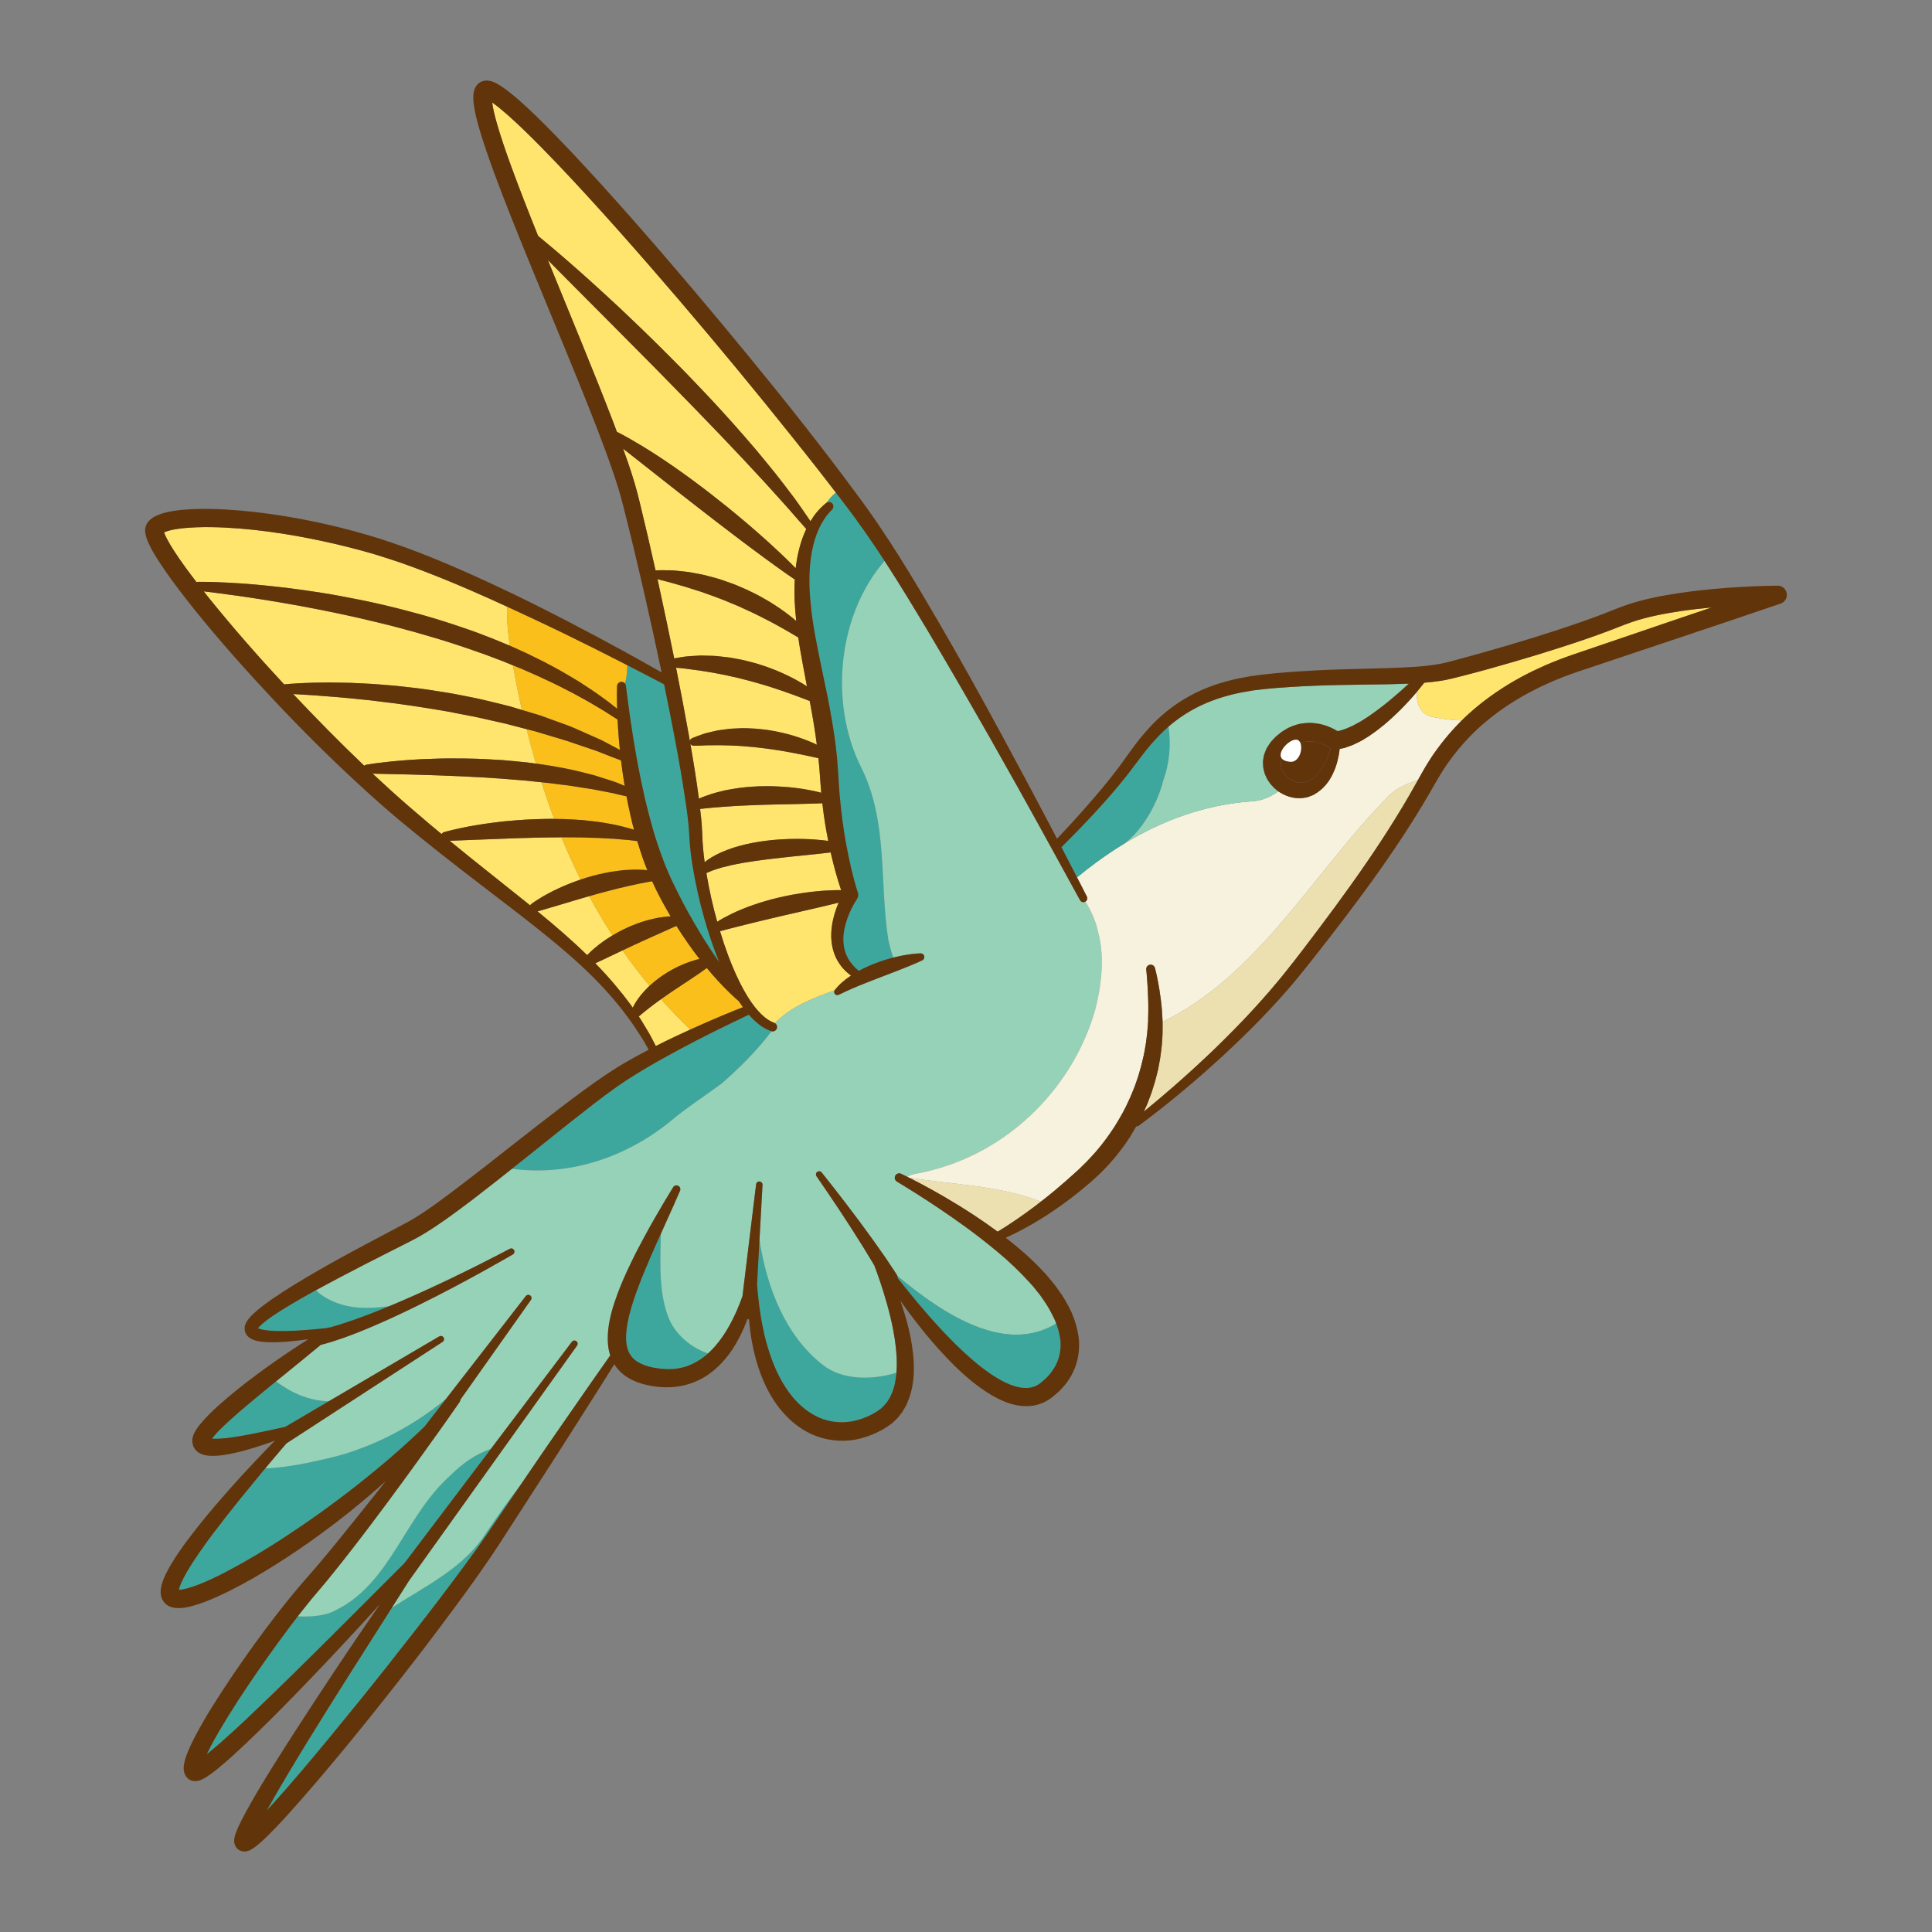 <?xml version="1.0" encoding="utf-8"?>
<!--Designed by Vexels.com - 2017 All Rights Reserved - https://vexels.com/terms-and-conditions/-->
<svg version="1.1" id="Layer_1" xmlns="http://www.w3.org/2000/svg" xmlns:xlink="http://www.w3.org/1999/xlink" x="0px" y="0px"
	 viewBox="0 0 1200 1200" width="1200px" height="1200px" enable-background="new 0 0 1200 1200" xml:space="preserve">
<rect x="0" y="0" width="1200" height="1200" fill="#808080" stroke="none"/>
<g>
	<path fill="#61340A" d="M100.904,331.286c-0.041,0.023,0.044-0.002,0.047-0.016c0.004-0.004,0.003-0.011,0.006-0.016
		C100.939,331.265,100.923,331.277,100.904,331.286z"/>
	<path fill="#61340A" d="M101.583,329.517c0.011-0.009-0.017-0.08-0.007-0.034C101.578,329.495,101.58,329.507,101.583,329.517
		L101.583,329.517z"/>
	<path fill="#61340A" d="M824.882,463.783c-0.425-0.234-0.854-0.482-1.3-0.699c-0.888-0.453-1.804-0.86-2.733-1.213
		c-1.858-0.733-3.779-1.119-5.659-1.31c-1.896-0.255-3.734,0.028-5.55,0.32c-1.784,0.482-3.541,1.1-5.225,2.054
		c-0.813,0.547-1.712,0.895-2.473,1.593l-1.191,0.934l-0.601,0.462l-0.048,0.036l-0.242,0.252l-1.275,1.328
		c-0.365,0.412-1.011,0.968-1.042,1.211c-0.161,0.304-0.335,0.592-0.527,0.871c-0.201,0.268-0.42,0.538-0.525,0.94
		c-0.269,0.726-0.689,1.429-0.729,2.167c-0.055,0.363-0.208,0.722-0.229,1.091c0.02,0.371,0.024,0.739,0.012,1.113
		c-0.059,0.375,0.033,0.75,0.128,1.125c0.089,0.375,0.124,0.761,0.221,1.143c0.383,0.721,0.486,1.544,1.031,2.235l0.659,1.098
		l0.863,0.996c0.495,0.743,1.323,1.181,1.933,1.844c1.466,0.995,3.037,2.014,4.745,2.368c0.84,0.339,1.683,0.288,2.533,0.431
		c0.429,0.073,0.827-0.062,1.246-0.065c0.406-0.063,0.857,0.028,1.237-0.154c0.394-0.126,0.797-0.225,1.207-0.322l0.31-0.07
		l0.039-0.008l0.019-0.004c0.276-0.136-0.354,0.181-0.279,0.143l0.103-0.05l0.207-0.101l0.828-0.404
		c0.52-0.266,1.176-0.547,1.584-0.802c0.333-0.245,0.673-0.48,1.026-0.707c0.349-0.185,0.726-0.501,1.105-0.853l1.146-0.993
		c0.665-0.8,1.456-1.471,2.073-2.362c1.379-1.629,2.462-3.596,3.527-5.574c0.985-2.036,1.909-4.153,2.658-6.358
		c0.292-0.867,0.565-1.765,0.83-2.66l-0.601-0.398C825.779,464.335,825.263,464.004,824.882,463.783z"/>
	<path fill="#61340A" d="M159.642,824.608c-0.076-0.05,0.009-0.032-0.024-0.02C159.622,824.592,159.638,824.603,159.642,824.608
		C159.643,824.609,159.643,824.608,159.642,824.608z"/>
	<path fill="#FFE56E" d="M497.102,404.043c-0.449-2.577-0.875-5.158-1.229-7.768c-0.015-0.099-0.025-0.201-0.04-0.3
		c-0.066-0.041-0.114-0.069-0.182-0.111c-2.4-1.433-5.804-3.501-9.98-5.821c-2.047-1.216-4.387-2.344-6.744-3.701
		c-2.425-1.239-4.983-2.546-7.628-3.897c-2.66-1.317-5.41-2.662-8.259-3.914c-1.412-0.649-2.818-1.344-4.26-1.97
		c-1.452-0.602-2.91-1.206-4.368-1.811c-2.885-1.286-5.847-2.369-8.742-3.502c-2.886-1.161-5.808-2.058-8.587-3.1
		c-1.389-0.528-2.777-0.969-4.148-1.365c-1.361-0.438-2.693-0.867-3.989-1.284c-2.588-0.877-5.079-1.535-7.377-2.193
		c-2.307-0.606-4.403-1.332-6.295-1.797c-1.896-0.44-3.548-0.884-4.913-1.246c-0.757-0.203-1.415-0.385-1.985-0.546
		c0.291,1.321,0.591,2.657,0.879,3.972c3.378,15.492,6.55,30.589,9.508,45.267c0.476-0.091,0.997-0.189,1.596-0.296
		c1.319-0.235,2.928-0.525,4.784-0.788c1.855-0.248,3.955-0.359,6.257-0.497c1.153-0.069,2.354-0.141,3.597-0.215
		c1.24,0.028,2.522,0.058,3.84,0.088c2.639,0.063,5.443,0.078,8.295,0.476c2.861,0.323,5.848,0.545,8.808,1.168
		c2.984,0.507,6.001,1.109,8.966,1.907c1.485,0.39,2.981,0.744,4.45,1.163c1.457,0.461,2.907,0.921,4.347,1.376
		c2.891,0.874,5.623,2.061,8.315,3.05c2.667,1.062,5.179,2.251,7.552,3.378c2.368,1.143,4.565,2.306,6.552,3.46
		c1.909,1.029,3.579,2.122,5.089,3.083l-1.306-6.897C498.944,414.316,497.98,409.202,497.102,404.043z"/>
	<path fill="#FFE56E" d="M502.176,435.112c-2.377-0.919-5.765-2.24-9.858-3.718c-2.026-0.781-4.281-1.48-6.606-2.342
		c-2.337-0.833-4.857-1.559-7.403-2.447c-2.588-0.772-5.228-1.667-7.968-2.372c-2.717-0.785-5.476-1.57-8.266-2.233
		c-1.395-0.326-2.768-0.757-4.163-1.055c-1.393-0.308-2.78-0.615-4.157-0.919c-2.745-0.671-5.473-1.154-8.114-1.678
		c-2.638-0.557-5.211-0.891-7.65-1.317c-2.441-0.431-4.759-0.759-6.91-1.006c-2.159-0.288-4.138-0.552-5.893-0.787
		c-1.76-0.133-3.304-0.309-4.581-0.45c-0.244-0.027-0.47-0.053-0.694-0.079c2.852,14.325,5.496,28.24,7.891,41.653
		c0.229,1.282,0.442,2.535,0.666,3.808c0.181-0.741,0.683-1.354,1.365-1.656c0,0,1.263-0.556,3.542-1.398
		c1.139-0.421,2.529-0.939,4.147-1.466c1.625-0.464,3.48-0.909,5.52-1.363c1.02-0.218,2.082-0.509,3.19-0.693
		c1.113-0.148,2.265-0.301,3.448-0.459c1.189-0.156,2.41-0.316,3.658-0.479c1.251-0.115,2.529-0.126,3.832-0.195
		c1.304-0.054,2.63-0.11,3.973-0.166c1.342-0.033,2.694,0.059,4.062,0.092c2.741,0.035,5.505,0.287,8.259,0.612
		c2.767,0.246,5.487,0.765,8.171,1.229c2.68,0.484,5.267,1.193,7.786,1.773c2.496,0.682,4.894,1.393,7.13,2.176
		c2.252,0.727,4.337,1.554,6.244,2.352c1.687,0.644,3.175,1.378,4.548,2.025c-1.15-9.045-2.693-18.083-4.416-27.146
		C502.692,435.316,502.443,435.218,502.176,435.112z"/>
	<path fill="#FFE56E" d="M492.846,359.39c0,0-1.899-1.314-5.223-3.613c-3.299-2.329-8.003-5.669-13.556-9.781
		c-2.773-2.058-5.777-4.288-8.955-6.646c-3.154-2.385-6.518-4.853-9.927-7.49c-3.424-2.617-6.962-5.321-10.558-8.069
		c-3.577-2.767-7.21-5.578-10.843-8.389c-7.222-5.678-14.509-11.254-21.237-16.62c-3.407-2.622-6.672-5.193-9.744-7.67
		c-3.118-2.405-6.049-4.705-8.727-6.874c-2.578-2.025-4.942-3.884-7.062-5.549c1.043,2.894,2.095,5.786,3.092,8.686
		c1.471,4.29,2.852,8.6,4.141,12.953c0.643,2.159,1.281,4.474,1.817,6.559c0.536,2.168,1.07,4.331,1.603,6.488
		c3.394,13.862,6.522,27.489,9.498,40.865c0.736-0.023,2.081-0.057,3.941-0.065c1.463-0.002,3.245-0.009,5.288,0.053
		c2.048,0.032,4.324,0.326,6.827,0.582c1.253,0.134,2.558,0.273,3.909,0.417c1.35,0.159,2.711,0.484,4.132,0.731
		c2.821,0.572,5.865,0.984,8.874,1.907c3.019,0.876,6.235,1.533,9.32,2.731c3.105,1.134,6.333,2.113,9.395,3.504
		c1.541,0.668,3.083,1.336,4.618,2.002c1.524,0.69,3.009,1.449,4.499,2.163c2.988,1.417,5.786,3.088,8.524,4.631
		c2.749,1.526,5.239,3.296,7.658,4.852c2.368,1.648,4.582,3.228,6.543,4.812c1.431,1.081,2.685,2.146,3.867,3.172
		c-0.475-4.352-0.839-8.728-1.033-13.24c-0.129-2.71-0.041-5.211-0.071-7.827c0.037-1.714,0.104-3.314,0.192-4.902
		C493.366,359.68,493.093,359.562,492.846,359.39z"/>
	<path fill="#FFE56E" d="M485.77,311.55c-3.23-3.573-6.873-7.605-10.848-12.003c-4.071-4.319-8.439-9.029-13.023-14.038
		c-4.713-4.903-9.644-10.103-14.71-15.514c-5.15-5.339-10.471-10.855-15.879-16.461c-5.448-5.57-10.983-11.229-16.518-16.888
		c-5.547-5.65-11.061-11.332-16.599-16.822c-5.492-5.537-10.897-10.986-16.127-16.259c-10.485-10.536-20.271-20.369-28.659-28.798
		c-4.908-4.949-9.319-9.397-13.129-13.239c13.806,34,27.823,67.342,40.438,100.17c0.831,2.171,1.629,4.339,2.444,6.508
		c0.369,0.189,0.751,0.385,1.159,0.596c3.658,1.842,8.714,4.715,14.694,8.324c2.971,1.822,6.177,3.822,9.518,6.009
		c3.329,2.195,6.837,4.52,10.395,7.021c3.541,2.516,7.252,5.056,10.891,7.804c3.635,2.75,7.402,5.453,11.035,8.321
		c3.629,2.872,7.259,5.744,10.831,8.571c3.553,2.851,6.974,5.749,10.302,8.528c3.353,2.75,6.463,5.568,9.471,8.167
		c3.009,2.598,5.766,5.159,8.337,7.491c6.703,6.129,11.737,11.135,14.427,13.874c0.479-4.156,1.205-8.301,2.283-12.388
		c1.059-4.08,2.455-8.106,4.286-11.961c-0.918-1.04-3.262-3.697-6.762-7.664C491.749,318.296,489.046,315.095,485.77,311.55z"/>
	<path fill="#FFE56E" d="M492.817,531.931c-2.533,0.274-5.149,0.557-7.809,0.845c-2.651,0.297-5.342,0.588-8.014,0.929
		c-2.664,0.354-5.328,0.709-7.951,1.057c-2.607,0.395-5.165,0.757-7.624,1.184c-2.44,0.475-4.801,0.906-7.013,1.379
		c-2.2,0.51-4.266,1.014-6.15,1.525c-1.877,0.538-3.555,1.093-5.054,1.596c-1.442,0.576-2.742,1.043-3.737,1.532
		c-0.279,0.118-0.484,0.225-0.722,0.338c1.823,10.896,4.147,20.993,6.739,30.21c1.027-0.638,2.234-1.441,3.685-2.217
		c1.517-0.824,3.245-1.732,5.158-2.669c1.896-0.99,4.018-1.846,6.262-2.793c2.23-0.996,4.637-1.844,7.138-2.712
		c2.491-0.91,5.095-1.711,7.758-2.492c2.652-0.826,5.393-1.435,8.119-2.131c2.735-0.646,5.487-1.202,8.197-1.736
		c2.721-0.468,5.403-0.916,8.003-1.286c2.595-0.408,5.128-0.648,7.522-0.892c2.39-0.28,4.671-0.387,6.769-0.518
		c3.258-0.188,6.088-0.228,8.354-0.205c-1.209-3.555-2.264-7.056-3.284-10.64c-1.174-4.234-2.255-8.489-3.218-12.77
		c-2.348,0.286-5.472,0.652-9.19,1.035c-2.044,0.211-4.259,0.441-6.601,0.683C497.816,531.391,495.36,531.727,492.817,531.931z"/>
	<path fill="#FFE56E" d="M314.924,376.801c-3.66-1.678-7.388-3.376-11.202-5.098c-16.992-7.616-35.597-15.464-55.599-22.461
		c-5.006-1.674-10.127-3.312-15.255-4.91c-5.329-1.554-10.513-3-15.932-4.359c-10.776-2.736-21.889-5.124-33.25-7.154
		c-11.366-1.987-22.996-3.592-34.781-4.536c-11.745-0.917-23.802-1.344-35.353-0.193c-2.867,0.295-5.702,0.736-8.234,1.405
		c-1.273,0.326-2.411,0.739-3.357,1.152c-0.017,0.011-0.039,0.022-0.057,0.034c0.036,0.105,0.063,0.201,0.104,0.31
		c0.407,1.088,0.963,2.316,1.612,3.557c1.279,2.487,2.838,5.032,4.447,7.544c4.306,6.627,9.088,13.128,14.038,19.547
		c0.33-0.145,0.683-0.239,1.059-0.245c0,0,4.449-0.062,12.129,0.218c7.691,0.301,18.673,0.905,31.792,2.285
		c6.56,0.677,13.663,1.491,21.146,2.572c7.482,1.08,15.375,2.252,23.486,3.791c8.114,1.51,16.489,3.159,24.941,5.121
		c8.454,1.949,16.991,4.162,25.498,6.499c8.485,2.424,16.912,5.059,25.136,7.884c4.108,1.424,8.2,2.79,12.163,4.372
		c3.99,1.503,7.914,3.036,11.732,4.657c1.827,0.756,3.638,1.505,5.435,2.248C315.486,392.938,314.773,384.831,314.924,376.801z"/>
	<path fill="#FABF1B" d="M322.404,403.625c1.815,0.83,3.61,1.65,5.384,2.461c1.75,0.864,3.479,1.718,5.185,2.56
		c3.419,1.665,6.726,3.318,9.863,5.05c3.135,1.731,6.201,3.321,9.036,5.063c2.851,1.707,5.611,3.285,8.178,4.887
		c2.53,1.662,4.93,3.238,7.186,4.719c4.507,2.959,8.226,5.864,11.37,8.105c1.845,1.437,3.391,2.696,4.708,3.775
		c-0.047-1.69-0.078-3.258-0.099-4.672c-0.075-2.97-0.001-5.305,0.005-6.911c0.032-1.597,0.049-2.449,0.049-2.449
		c0.031-1.526,1.292-2.739,2.819-2.708c0.866,0.017,1.629,0.432,2.123,1.065c1.066-3.73,1.358-7.547,1.454-11.36
		c-1.511-0.781-3.059-1.582-4.689-2.425c-9.689-4.976-21.515-10.899-35.14-17.553c-10.582-5.121-22.28-10.637-34.911-16.428
		c-0.151,8.029,0.562,16.137,1.699,24.241c0.086,0.035,0.174,0.072,0.26,0.107C318.741,401.983,320.583,402.809,322.404,403.625z"/>
	<path fill="#3DA79D" d="M446.321,596.691c-6.369-16.088-12.491-36.156-16.34-59.984c-0.462-2.985-0.879-6.032-1.196-9.159
		c-0.187-1.554-0.281-3.15-0.423-4.743l-0.132-2.426l-0.147-2.269c-0.222-3.147-0.419-6.363-0.845-9.444
		c-0.349-3.113-0.737-6.29-1.248-9.575c-1.915-13.053-4.254-26.809-6.987-41.115c-2.018-10.66-4.196-21.642-6.518-32.906
		c-1.277-0.676-2.953-1.563-5.049-2.672c-4.31-2.229-10.315-5.334-17.771-9.19c-0.096,3.814-0.388,7.63-1.454,11.36
		c0.304,0.39,0.507,0.862,0.567,1.377l0.005,0.044c0,0,0.097,0.828,0.278,2.38c0.2,1.552,0.494,3.827,0.868,6.723
		c0.397,2.896,0.879,6.413,1.433,10.446c0.613,4.021,1.304,8.557,2.058,13.505c0.813,4.935,1.748,10.267,2.784,15.888
		c1.041,5.619,2.259,11.52,3.616,17.581c0.655,3.038,1.349,6.118,2.167,9.2c0.776,3.094,1.561,6.228,2.462,9.34
		c1.679,6.271,3.653,12.547,5.864,18.699c1.218,3.022,2.153,6.184,3.481,9.124c1.314,2.937,2.483,5.981,3.889,8.795
		c2.939,6.025,5.729,11.648,8.687,17.058c2.995,5.42,5.962,10.628,8.935,15.471c1.477,2.429,2.943,4.775,4.425,7.001
		c1.419,2.272,2.856,4.421,4.256,6.472c0.923,1.355,1.823,2.65,2.71,3.916C446.571,597.283,446.444,597,446.321,596.691z"/>
	<path fill="#FFE56E" d="M510.77,498.909c-0.511,0.024-1.089,0.052-1.806,0.086c-2.257,0.085-5.484,0.212-9.331,0.286
		c-1.921,0.044-4.002,0.091-6.203,0.142c-2.196,0.003-4.511,0.14-6.898,0.141c-2.389-0.014-4.85,0.148-7.351,0.173
		c-2.495,0.07-5.029,0.142-7.564,0.214c-2.526,0.102-5.052,0.205-7.538,0.306c-2.47,0.191-4.94,0.143-7.285,0.357
		c-1.179,0.08-2.338,0.158-3.473,0.235c-1.145,0.028-2.254,0.102-3.328,0.209c-2.144,0.226-4.216,0.295-6.096,0.478
		c-1.872,0.221-3.609,0.372-5.163,0.484c-1.501,0.138-2.782,0.337-3.88,0.444c0.207,1.836,0.445,3.664,0.617,5.501
		c0.39,3.354,0.526,6.526,0.694,9.672l0.113,2.435l0.083,2.247c0.11,1.503,0.168,2.99,0.322,4.478
		c0.246,2.936,0.592,5.838,0.982,8.693c0.634-0.503,1.334-1.022,2.103-1.561c1.516-1.023,3.275-2.12,5.267-3.113
		c1.975-1.035,4.168-2.01,6.527-2.889c2.348-0.91,4.855-1.732,7.477-2.441c2.617-0.699,5.325-1.395,8.101-1.909
		c2.769-0.543,5.596-0.982,8.421-1.336c5.65-0.747,11.318-1.047,16.615-1.16c2.647-0.088,5.21,0.004,7.633,0.054
		c2.423,0.035,4.713,0.209,6.823,0.357c3.014,0.214,5.641,0.515,7.802,0.81c-0.719-3.64-1.397-7.289-1.98-10.954
		C511.801,507.211,511.239,503.08,510.77,498.909z"/>
	<path fill="#FFE56E" d="M508.325,470.908c-2.146-0.479-4.925-1.089-8.209-1.774c-1.909-0.384-3.977-0.8-6.164-1.24
		c-2.167-0.498-4.512-0.749-6.869-1.275c-2.387-0.379-4.846-0.81-7.352-1.147c-2.508-0.32-5.039-0.762-7.589-0.992l-3.81-0.451
		c-1.269-0.104-2.532-0.208-3.786-0.311c-1.255-0.112-2.499-0.224-3.729-0.333c-1.231-0.065-2.447-0.13-3.643-0.193
		c-2.399-0.158-4.713-0.22-6.916-0.251c-2.205-0.046-4.301-0.123-6.226-0.051c-1.927,0.059-3.717,0.032-5.308,0.032
		c-1.569,0.117-2.956,0.162-4.104,0.203c-2.296,0.084-3.647,0.056-3.647,0.056l-0.204-0.004c-0.85-0.017-1.552-0.494-1.974-1.163
		c2.05,11.726,3.881,23.089,5.303,34.082c0.856-0.405,1.785-0.841,2.879-1.231c1.537-0.573,3.287-1.195,5.218-1.816
		c1.925-0.654,4.043-1.141,6.294-1.694c2.245-0.618,4.635-0.975,7.117-1.403c2.481-0.461,5.047-0.723,7.667-1.014
		c2.617-0.294,5.278-0.376,7.941-0.534c2.66-0.07,5.321-0.11,7.936-0.068c2.612,0.09,5.185,0.178,7.663,0.362
		c2.482,0.123,4.872,0.422,7.133,0.681c2.264,0.218,4.391,0.607,6.353,0.915c3.923,0.657,7.161,1.409,9.42,2.012
		c0.135,0.033,0.234,0.065,0.362,0.099c-0.376-4.183-0.615-8.237-0.945-12.387C508.938,476.98,508.646,473.944,508.325,470.908z"/>
	<path fill="#FABF1B" d="M357.064,478.548c4.458,1.068,8.664,2.074,12.512,3.148c3.834,1.175,7.326,2.304,10.407,3.326
		c3.107,0.913,5.69,2.206,7.864,3.039c0.05,0.021,0.092,0.039,0.142,0.06c-0.146-0.9-0.304-1.805-0.428-2.697
		c-0.461-3.04-0.944-6.008-1.29-8.911c-0.201-1.426-0.383-2.834-0.55-4.224c-1.369-0.516-3.074-1.157-5.106-1.922
		c-2.802-1.099-6.204-2.433-10.107-3.963c-3.99-1.317-8.475-2.819-13.336-4.513c-4.831-1.772-10.216-3.272-15.862-4.974
		c-2.823-0.844-5.723-1.711-8.688-2.597c-1.844-0.478-3.719-0.965-5.609-1.455c1.803,7.236,3.735,14.373,5.795,21.418
		c3.439,0.464,6.842,0.946,10.144,1.506C347.86,476.69,352.607,477.493,357.064,478.548z"/>
	<path fill="#FFE56E" d="M323.448,451.941c-3.111-0.81-6.273-1.633-9.475-2.467c-3.231-0.725-6.501-1.458-9.797-2.197
		c-3.299-0.726-6.599-1.56-9.955-2.211c-3.358-0.643-6.73-1.288-10.102-1.934c-6.711-1.452-13.523-2.394-20.188-3.536
		c-6.676-1.079-13.279-1.967-19.662-2.869c-6.412-0.655-12.579-1.661-18.474-2.156c-2.943-0.304-5.807-0.599-8.576-0.885
		c-2.774-0.245-5.454-0.483-8.027-0.71c-10.298-0.899-18.904-1.436-24.927-1.764c-0.756-0.038-1.471-0.074-2.143-0.108
		c14.625,15.502,29.356,30.459,44.134,44.517c0.38-0.325,0.823-0.578,1.338-0.659c0,0,0.652-0.104,1.876-0.298
		c1.236-0.18,3.047-0.493,5.339-0.763c4.592-0.606,11.16-1.304,19.065-1.865c3.953-0.219,8.237-0.584,12.776-0.672
		c4.537-0.146,9.327-0.35,14.283-0.29c4.955-0.035,10.081,0.055,15.287,0.212c5.206,0.14,10.492,0.553,15.781,0.82
		c5.285,0.4,10.56,0.98,15.753,1.502c1.702,0.219,3.375,0.448,5.054,0.674c-2.059-7.045-3.992-14.182-5.795-21.418
		C325.83,452.558,324.646,452.251,323.448,451.941z"/>
	<path fill="#FFE56E" d="M383.918,591.627c-3.301,1.571-6.382,3.036-9.023,4.293c-1.974,0.935-3.715,1.745-5.13,2.392
		c8.933,9.147,16.173,17.888,21.834,25.566c0.48,0.692,0.941,1.347,1.408,2.013c0.375-0.774,0.827-1.687,1.435-2.668
		c0.627-1.021,1.333-2.185,2.227-3.338c0.872-1.175,1.829-2.442,2.967-3.649c1.097-1.263,2.323-2.491,3.623-3.756
		c0.06-0.054,0.125-0.11,0.185-0.164c-5.934-7.138-11.529-14.465-16.779-21.99C385.737,590.767,384.818,591.202,383.918,591.627z"/>
	<path fill="#FABF1B" d="M412.078,605.545c1.595-1.033,3.176-2.098,4.83-2.957c1.634-0.894,3.236-1.794,4.858-2.5
		c1.61-0.732,3.183-1.406,4.694-1.986c1.513-0.57,2.965-1.056,4.319-1.465c1.321-0.455,2.567-0.779,3.693-1.011
		c-2.437-3.111-4.918-6.462-7.381-10.042c-2.342-3.309-4.668-6.825-6.96-10.491c-0.017,0.008-0.029,0.014-0.046,0.022
		c-0.794,0.365-1.751,0.811-2.858,1.255c-1.092,0.511-2.315,1.1-3.662,1.661c-2.676,1.18-5.78,2.548-9.068,4.061
		c-1.652,0.738-3.36,1.481-5.077,2.294c-1.725,0.788-3.487,1.564-5.225,2.404c-1.748,0.819-3.496,1.638-5.217,2.444
		c-0.778,0.368-1.548,0.732-2.313,1.094c5.25,7.525,10.844,14.851,16.779,21.99c1.279-1.149,2.606-2.339,4.024-3.438
		C408.964,607.747,410.471,606.555,412.078,605.545z"/>
	<path fill="#FFE56E" d="M518.507,614.912c0,0,0.584-0.747,1.713-1.991c1.101-1.301,2.863-2.873,5.094-4.657
		c0.99-0.742,2.085-1.53,3.25-2.313c-0.486-0.35-0.967-0.711-1.424-1.11c-1.057-0.806-1.996-1.77-2.947-2.725
		c-0.876-1.023-1.813-2.019-2.551-3.171c-0.815-1.102-1.47-2.308-2.133-3.516c-0.576-1.246-1.165-2.5-1.573-3.815
		c-0.463-1.299-0.767-2.644-1.032-3.984c-0.268-1.347-0.408-2.698-0.528-4.055c-0.169-2.708-0.048-5.402,0.29-8.041
		c0.331-2.642,0.921-5.22,1.648-7.737c0.711-2.439,1.578-4.815,2.564-7.138c-1.634,0.411-3.479,0.864-5.495,1.341
		c-1.994,0.472-4.154,0.983-6.439,1.524c-2.291,0.489-4.678,1.143-7.174,1.657c-4.958,1.143-10.248,2.363-15.537,3.583
		c-2.633,0.621-5.267,1.242-7.86,1.853c-2.573,0.665-5.161,1.151-7.602,1.806c-2.442,0.655-4.857,1.146-7.095,1.746
		c-2.257,0.566-4.391,1.101-6.36,1.595c-1.951,0.545-3.765,0.996-5.388,1.376c-1.604,0.429-3.002,0.802-4.153,1.11
		c-0.214,0.056-0.376,0.095-0.573,0.145c1.727,5.658,3.53,10.985,5.366,15.859c5.952,15.67,12.456,27.235,18.253,33.578
		c2.81,3.156,5.517,5.226,7.098,6.052c0.703,0.53,1.755,0.85,2.239,1.099c0.549,0.239,0.829,0.36,0.829,0.36
		c0.103,0.044,0.193,0.105,0.288,0.16c10.417-10.76,23.879-15.43,37.158-20.464C518.46,614.997,518.477,614.951,518.507,614.912z"/>
	<path fill="#FFE56E" d="M519.187,305.993c-8.803-11.523-17.974-23.176-27.447-34.985c-10.953-13.696-22.235-27.624-33.852-41.671
		c-23.23-28.096-47.653-56.8-73.059-85.4c-12.714-14.286-25.672-28.555-38.99-42.521c-6.661-6.977-13.417-13.878-20.325-20.555
		c-3.453-3.335-6.959-6.604-10.507-9.732c-3.064-2.677-6.245-5.351-9.323-7.46c0.535,3.962,1.619,8.291,2.813,12.536
		c2.59,9.098,5.781,18.209,9.06,27.251c5.291,14.465,10.936,28.806,16.653,43.046c5.248,4.308,14.278,11.86,25.38,21.709
		c4.443,3.986,9.308,8.252,14.32,12.906c5.014,4.652,10.381,9.478,15.746,14.666c5.41,5.141,10.996,10.461,16.573,15.97
		c5.601,5.483,11.185,11.164,16.802,16.813c5.62,5.644,11.024,11.509,16.459,17.162c5.403,5.689,10.538,11.466,15.577,16.984
		c4.973,5.587,9.695,11.065,14.163,16.262c4.402,5.266,8.509,10.29,12.271,14.945c3.736,4.684,7.03,9.091,9.973,12.966
		c2.997,3.829,5.376,7.368,7.384,10.234c1.953,2.848,3.488,5.087,4.546,6.63c1.137-1.886,2.38-3.748,3.756-5.413
		c1.727-2.124,3.902-4.208,5.826-5.797l0.133-0.11c0.15-0.124,0.31-0.229,0.476-0.316
		C515.099,309.789,517.014,307.771,519.187,305.993z"/>
	<path fill="#3DA79D" d="M510.829,847.569c-22.871-18.056-34.441-47.409-39.1-77.544l-1.513,27.536
		c0.133,1.793,0.306,4.127,0.619,6.985c0.316,3.478,0.866,7.679,1.593,12.454c0.411,2.38,0.787,4.921,1.392,7.55
		c0.497,2.653,1.164,5.398,1.889,8.249c1.54,5.669,3.483,11.71,6.159,17.745c2.704,6.014,6.185,12.001,10.582,17.367
		c4.463,5.297,10.002,9.773,16.303,12.596c6.338,2.727,13.422,3.546,20.338,2.324c3.437-0.608,6.901-1.738,10.073-3.169l2.305-1.104
		l2.616-1.495c0.617-0.302,1.282-0.902,1.928-1.324l0.982-0.686l0.858-0.819c1.218-1.016,2.162-2.29,3.188-3.493
		c0.845-1.36,1.759-2.667,2.393-4.189c1.366-2.958,2.346-6.198,2.828-9.583c0.238-1.44,0.401-2.896,0.521-4.356
		C540.082,857.778,521.88,856.611,510.829,847.569z"/>
	<path fill="#3DA79D" d="M416.288,820.759c-7.176-15.547-6.244-35.148-5.793-54.509c-0.981,2.184-2.007,4.466-3.078,6.85
		c-4.409,10.011-9.577,21.7-13.833,34.34c-2.074,6.304-3.865,12.927-4.521,19.365c-0.301,3.203-0.302,6.367,0.261,9.183
		c0.562,2.826,1.699,5.176,3.368,7.1c1.664,1.934,4.055,3.442,6.864,4.543c0.658,0.326,1.42,0.531,2.161,0.762
		c0.742,0.218,1.479,0.507,2.221,0.63l2.214,0.497c0.784,0.159,1.762,0.264,2.631,0.398c3.205,0.475,6.33,0.594,9.398,0.404
		c3.047-0.274,6.003-0.878,8.793-1.867c4.781-1.777,9.144-4.481,12.835-7.828C429.233,837.036,420.625,829.434,416.288,820.759z"/>
	<path fill="#3DA79D" d="M534.817,476.461c-19.792-39.584-14.595-94.434,14.609-128.05c-7.988-12.267-16.568-24.662-26.06-36.942
		c-1.375-1.819-2.784-3.65-4.179-5.476c-2.173,1.778-4.088,3.796-5.591,6.122c1.131-0.594,2.56-0.338,3.405,0.686
		c0.907,1.099,0.811,2.701-0.167,3.695c-1.889,1.908-3.303,3.584-4.674,5.612c-1.353,2.047-2.498,4.062-3.511,6.28
		c-2.003,4.394-3.382,9.102-4.321,13.919c-0.939,4.821-1.359,9.771-1.541,14.736c-0.084,2.442-0.062,5.078,0,7.38
		c0.159,2.556,0.208,5.237,0.458,7.69c0.409,4.884,0.977,9.933,1.786,14.942c0.732,5.014,1.734,10.023,2.685,15.055
		c1.931,10.061,4.211,20.148,6.249,30.362c2.008,10.219,3.851,20.554,5.154,31.024c0.638,5.236,1.11,10.505,1.415,15.796
		c0.352,5.109,0.579,10.4,1.075,15.335c0.453,5.007,1.002,10.101,1.666,15.129c0.664,5.041,1.47,10.063,2.394,15.061
		c0.944,4.995,1.946,9.978,3.112,14.918c1.158,4.9,2.505,9.92,3.989,14.506l0.098,0.303c0.436,1.349,0.172,2.774-0.572,3.86
		c-0.519,0.747-1.161,1.793-1.704,2.742c-0.554,0.981-1.101,1.974-1.599,2.992c-1.013,2.028-1.913,4.113-2.667,6.233
		c-1.491,4.241-2.466,8.621-2.523,12.947c0.021,1.074,0.047,2.151,0.18,3.209c0.13,1.055,0.281,2.117,0.567,3.133
		c0.223,1.041,0.593,2.029,0.943,3.034c0.435,0.965,0.846,1.95,1.41,2.862c0.486,0.957,1.172,1.8,1.792,2.689
		c0.71,0.825,1.369,1.704,2.184,2.463c0.748,0.819,1.623,1.526,2.482,2.258c0.017,0.014,0.036,0.026,0.053,0.04
		c1.535-0.789,3.117-1.64,4.766-2.381c1.661-0.738,3.355-1.508,5.08-2.146c3.435-1.347,6.938-2.473,10.258-3.363
		c0.474-0.139,0.941-0.244,1.411-0.36c-1.577-3.734-2.38-7.848-3.182-11.053C546.105,547.014,551.749,510.327,534.817,476.461z"/>
	<path fill="#3DA79D" d="M416.288,696.586c9.877-8.466,21.166-15.522,32.454-23.988c11.276-10.023,21.434-20.058,30.485-32.057
		c-0.124-0.031-0.248-0.059-0.369-0.107c0,0-0.282-0.115-0.837-0.34c-0.588-0.283-1.3-0.421-2.582-1.186
		c-0.606-0.342-1.315-0.724-2.035-1.172c-0.65-0.471-1.362-0.987-2.136-1.548c-1.478-1.181-3.11-2.627-4.756-4.401
		c-0.447-0.473-0.901-1.024-1.351-1.541c-0.631,0.296-1.355,0.636-2.28,1.07c-2.77,1.336-6.833,3.295-12.003,5.788
		c-10.322,5.009-25.001,12.374-42.066,21.969c-4.258,2.41-8.644,4.985-13.122,7.723c-2.186,1.386-4.408,2.796-6.665,4.227
		c-2.254,1.549-4.634,3.093-6.88,4.71c-8.93,6.334-18.344,13.804-27.986,21.371c-11.68,9.252-23.767,19.012-36.146,28.846
		C352.735,730.608,387.892,719.521,416.288,696.586z"/>
	<path fill="#3DA79D" d="M164.745,912.05c-4.703,5.646-10.072,12.183-15.977,19.471c-5.146,6.365-10.617,13.337-16.246,20.775
		c-5.592,7.439-11.332,15.472-16.356,23.927c-1.232,2.113-2.397,4.265-3.36,6.391c-0.774,1.698-1.441,3.523-1.717,4.878
		c1.361-0.06,3.284-0.393,5.146-0.909c4.656-1.266,9.538-3.266,14.329-5.45c4.807-2.197,9.586-4.646,14.314-7.215
		c9.462-5.137,18.776-10.692,27.753-16.469c8.964-5.8,17.696-11.682,25.978-17.616c8.263-5.959,16.152-11.867,23.5-17.639
		c7.328-5.796,14.145-11.419,20.327-16.736c8.273-7.169,15.411-13.719,21.218-19.347l13.335-17.187
		c-22.337,18.533-49.856,32.28-78.005,37.91C187.52,909.531,176.056,911.566,164.745,912.05z"/>
	<path fill="#3DA79D" d="M243.362,998.63c-7.776,12.244-17.314,27.261-28.173,44.359c-7.515,11.864-15.604,24.748-24.015,38.446
		c-8.344,13.596-17.021,28.044-25.489,43.072c1.076-1.161,2.152-2.321,3.225-3.496c12.266-13.538,24.287-27.873,36.167-42.291
		c11.877-14.432,23.662-28.96,35.078-43.405c11.398-14.459,22.588-28.713,33.192-42.661c5.307-6.97,10.454-13.872,15.444-20.647
		c5.002-6.763,9.831-13.428,14.293-19.994c7.114-10.433,13.918-20.412,20.344-29.837c-7.22,9.176-14.007,19.005-21.437,29.812
		C288.331,973.845,264.1,985.129,243.362,998.63z"/>
	<path fill="#3DA79D" d="M208.863,999.963c-6.79,3.772-15.197,4.309-23.921,3.999c-5.994,7.757-11.917,15.847-17.805,24.084
		c-8.597,12.04-17.063,24.486-24.966,37.188c-3.916,6.361-7.788,12.752-11.177,19.208c-0.895,1.721-1.764,3.454-2.563,5.171
		c0.001-0.001,0.003-0.002,0.004-0.003c2.766-2.225,5.517-4.558,8.226-6.919c5.418-4.732,10.687-9.59,15.828-14.418
		c20.533-19.384,39.273-38.089,55.372-54.058c18.927-18.918,34.129-34.112,43.424-43.401l53.606-70.874
		c-10.08,3.427-18.289,9.586-25.475,16.771C251.194,942.11,242.728,983.03,208.863,999.963z"/>
	<path fill="#3DA79D" d="M171.513,857.965c-1.838,1.495-3.716,3.022-5.628,4.577c-3.75,3.034-7.562,6.236-11.43,9.469
		c-3.877,3.219-7.75,6.545-11.474,9.952c-3.682,3.385-7.479,6.837-10.279,10.278c-0.388,0.453-0.724,0.896-1.026,1.32
		c1.719,0.154,3.731,0.077,5.697-0.054c2.152-0.119,4.335-0.403,6.451-0.675c4.247-0.623,8.315-1.356,12.077-2.065
		c7.513-1.49,13.814-2.872,18.222-3.841c1.146-0.253,2.156-0.476,3.035-0.669l27.05-15.888c-8.649-0.209-17.501-2.916-24.978-7.278
		C176.555,861.485,173.881,859.878,171.513,857.965z"/>
	<path fill="#3DA79D" d="M198.985,803.826c-0.963-0.77-1.867-1.597-2.713-2.469c-0.353,0.193-0.721,0.389-1.072,0.581
		c-9.795,5.452-19.048,10.731-26.873,16.16c-1.951,1.358-3.762,2.748-5.394,4.135c-0.758,0.698-1.531,1.394-2.084,2.045
		c-0.297,0.287-0.421,0.503-0.582,0.721c0.232,0.116,0.5,0.234,0.809,0.328c1.523,0.523,3.426,0.833,5.26,1.044
		c7.522,0.714,14.532,0.293,20.177-0.036c5.679-0.395,10.161-0.783,13.206-1.097c1.483-0.164,2.623-0.29,3.405-0.377
		c0.019-0.011,0.055-0.031,0.055-0.031c0.508-0.286,1.061-0.344,1.6-0.295c0.589-0.17,1.141-0.32,1.775-0.513
		c2.382-0.709,5.085-1.427,7.995-2.465c2.913-1.008,6.098-1.989,9.408-3.278c3.319-1.251,6.841-2.503,10.43-3.987
		c2.401-0.959,4.865-1.957,7.346-2.983C226.781,813.23,212.247,813.299,198.985,803.826z"/>
	<path fill="#96D2B8" d="M559.647,729.035l0.028,0.013c0,0,1.345,0.627,3.793,1.843c1.66-0.834,3.39-1.486,5.214-1.851
		c55.031-9.877,97.363-52.209,111.473-101.596c3.48-13.05,6.412-32.533,1.874-48.535l0,0.001
		c-1.405-6.754-4.265-13.063-7.834-18.925c-0.057,0.036-0.109,0.078-0.17,0.11c-1.158,0.593-2.573,0.154-3.196-0.978l-0.013-0.024
		c0,0-2.043-3.72-5.888-10.72c-4.393-7.997-11.137-20.276-19.882-36.196c-8.246-14.902-18.294-32.98-30.015-53.598
		c-11.753-20.598-25.086-43.795-40.008-68.84c-8.049-13.352-16.433-27.255-25.597-41.328
		c-29.205,33.616-34.402,88.466-14.609,128.05c16.933,33.865,11.288,70.553,16.933,107.24c0.801,3.205,1.605,7.32,3.182,11.053
		c1.165-0.288,2.316-0.543,3.406-0.805c1.531-0.364,3.007-0.597,4.359-0.842c2.715-0.456,5.002-0.703,6.618-0.82
		c1.616-0.126,2.558-0.12,2.558-0.12c1.253,0.008,2.262,1.029,2.254,2.282c-0.005,0.887-0.522,1.653-1.267,2.021
		c0,0-0.811,0.399-2.242,1.041c-1.435,0.635-3.488,1.543-5.963,2.533c-1.408,0.593-2.969,1.21-4.613,1.854
		c0.06,0.047,0.113,0.099,0.174,0.145c-0.061-0.045-0.114-0.098-0.174-0.145c-1.231,0.483-2.503,0.98-3.819,1.504
		c-3.072,1.179-6.349,2.437-9.626,3.695c-1.627,0.629-3.254,1.257-4.856,1.876c-1.591,0.627-3.157,1.245-4.672,1.842
		c-1.497,0.62-2.945,1.214-4.345,1.745c-1.346,0.606-2.63,1.163-3.849,1.64c-1.178,0.531-2.234,1.044-3.219,1.455
		c-0.988,0.415-1.784,0.838-2.469,1.171c-1.363,0.671-2.203,1.018-2.203,1.018l-0.189,0.078c-0.999,0.412-2.143-0.063-2.555-1.061
		c-0.258-0.625-0.155-1.301,0.193-1.825c-13.28,5.034-26.742,9.703-37.158,20.464c0.401,0.232,0.718,0.558,0.952,0.931
		c0.125-0.177,0.256-0.344,0.381-0.522c-0.125,0.178-0.256,0.345-0.381,0.522c0.462,0.737,0.577,1.673,0.207,2.534
		c-0.54,1.259-1.916,1.893-3.206,1.575c-9.051,11.999-19.209,22.034-30.485,32.057c-11.288,8.466-22.577,15.522-32.454,23.988
		c-28.396,22.935-63.553,34.022-98.276,29.363c-8.069,6.41-16.26,12.849-24.553,19.202c-5.246,4.04-10.613,7.955-16.013,11.823
		c-5.502,3.802-10.875,7.608-16.936,10.978c-3.06,1.799-5.847,3.098-8.736,4.604c-2.863,1.449-5.713,2.89-8.545,4.323
		c-5.649,2.873-11.229,5.711-16.718,8.503c-10.539,5.451-20.696,10.757-30.239,15.975c0.847,0.872,1.751,1.699,2.713,2.469
		c13.262,9.473,27.796,9.404,42.747,7.483c1.241-0.514,2.48-1.021,3.73-1.562c3.766-1.573,7.572-3.223,11.359-4.927
		c3.804-1.661,7.574-3.409,11.29-5.119c3.726-1.687,7.346-3.456,10.875-5.111c7.032-3.368,13.564-6.585,19.138-9.392
		c11.157-5.614,18.483-9.535,18.483-9.535c0.971-0.52,2.18-0.154,2.699,0.817c0.507,0.947,0.165,2.123-0.752,2.663
		c0,0-28.841,16.913-58.928,31.67c-3.748,1.867-7.525,3.685-11.269,5.426c-3.719,1.789-7.438,3.442-11.036,5.046
		c-3.576,1.646-7.124,3.069-10.459,4.478c-3.317,1.443-6.569,2.591-9.524,3.745c-2.941,1.18-5.75,2.053-8.208,2.89
		c-2.451,0.849-4.616,1.542-6.461,2c-1.389,0.378-2.547,0.694-3.454,0.941c-3.333,2.773-7.695,6.37-12.819,10.521
		c-4.474,3.639-9.506,7.731-14.885,12.105c2.368,1.913,5.042,3.52,7.717,5.126c7.477,4.362,16.329,7.068,24.978,7.278l68.608-40.298
		c0.95-0.558,2.172-0.24,2.73,0.71c0.542,0.922,0.254,2.104-0.633,2.682l-97.04,63.083c-1.13,1.325-2.39,2.803-3.808,4.467
		c-2.666,3.1-5.814,6.829-9.32,11.039c11.311-0.484,22.775-2.519,34.24-5.216c28.149-5.63,55.667-19.377,78.005-37.91l49.582-63.901
		c0.675-0.87,1.928-1.028,2.798-0.353c0.846,0.656,1.016,1.861,0.406,2.727l-43.835,61.987c-0.033,0.483-0.146,0.963-0.437,1.384
		c0,0-1.082,1.555-3.111,4.472c-2.046,2.903-4.983,7.207-8.853,12.588c-7.735,10.766-18.67,26.231-32.235,44.48
		c-6.779,9.127-14.146,19.003-22.166,29.301c-3.994,5.161-8.135,10.438-12.465,15.79c-4.211,5.368-9.074,10.813-13.396,16.069
		c-2.797,3.409-5.573,6.92-8.335,10.494c8.723,0.31,17.13-0.227,23.921-3.999c33.865-16.933,42.332-57.853,70.553-83.252
		c7.185-7.185,15.394-13.343,25.475-16.771l50.305-66.51c0.665-0.878,1.915-1.052,2.794-0.387c0.863,0.653,1.044,1.874,0.419,2.75
		l-104.36,146.012c-3.03,4.77-6.622,10.426-10.686,16.826c20.738-13.501,44.969-24.785,58.63-46.643
		c7.43-10.807,14.217-20.636,21.437-29.812c1.773-2.6,3.522-5.166,5.235-7.678c7.898-11.631,15.227-22.234,21.761-31.606
		c6.514-9.386,12.194-17.568,16.87-24.306c5.236-7.464,9.219-13.143,11.73-16.723c-0.402-1.228-0.722-2.462-0.943-3.675
		c-0.806-4.387-0.685-8.58-0.265-12.551c0.873-7.959,3.214-15.062,5.641-21.74c2.445-6.677,5.238-12.858,8.014-18.623
		c2.743-5.78,5.528-11.116,8.174-15.987c5.241-9.769,9.92-17.695,13.211-23.234c3.301-5.532,5.256-8.652,5.256-8.652l0.014-0.023
		c0.706-1.126,2.19-1.467,3.316-0.761c1.025,0.642,1.399,1.931,0.925,3.007c0,0-1.479,3.365-4.067,9.254
		c-2.002,4.456-4.662,10.375-7.806,17.372c-0.451,19.361-1.383,38.962,5.793,54.509c4.338,8.675,12.945,16.277,23.521,19.868
		c0.583-0.529,1.153-1.071,1.702-1.631c4.062-4.049,7.378-8.604,10.048-13.091c4.636-7.781,7.597-15.158,9.601-20.839l8.469-69.483
		c0.133-1.094,1.128-1.872,2.222-1.739c1.047,0.128,1.805,1.057,1.75,2.095l-1.873,34.085c4.66,30.135,16.229,59.488,39.1,77.544
		c11.051,9.042,29.253,10.209,45.952,5.043c0.441-5.357,0.166-10.8-0.384-15.977c-0.752-6.612-1.981-12.901-3.361-18.661
		c-2.793-11.53-6.007-21.016-8.358-27.596c-0.59-1.638-1.127-3.093-1.602-4.357c-0.043-0.074-0.082-0.14-0.125-0.214
		c-2.233-3.783-4.985-8.309-7.974-13.101c-1.013-0.931-2.009-1.848-2.982-2.743c0.973,0.895,1.97,1.812,2.982,2.743
		c-1.962-3.145-4.023-6.402-6.115-9.65c-10.538-16.414-21.707-32.446-21.707-32.446c-0.632-0.902-0.413-2.146,0.489-2.779
		c0.864-0.605,2.048-0.421,2.701,0.386c0,0,12.264,15.298,23.958,31.073c5.859,7.878,11.574,15.884,15.755,21.991
		c4.175,6.11,6.841,10.304,6.841,10.304l0.016,0.025c0.186,0.292,0.322,0.599,0.431,0.911
		c29.919,24.984,67.535,48.568,98.693,29.575c-0.277-0.756-0.564-1.509-0.87-2.258c-2.006-4.207-4.162-8.394-6.942-12.243
		l-2.01-2.91l-2.16-2.714l-2.154-2.707c-0.821-0.914-1.64-1.825-2.454-2.732c-6.297-6.936-13.005-13.258-19.743-18.883
		c-6.766-5.591-13.33-10.743-19.577-15.276c-12.488-9.077-23.327-16.138-30.96-20.989c-5.741-3.636-9.664-6.014-11.268-6.976
		c-0.535-0.321-0.813-0.485-0.813-0.485c-1.314-0.775-1.75-2.469-0.975-3.783C556.841,728.909,558.375,728.448,559.647,729.035z"/>
	<path fill="#3DA79D" d="M557.347,792.52c0.157,0.45,0.249,0.913,0.268,1.377c5.177,6.609,11.842,14.861,19.889,24.039
		c5.118,5.773,10.784,11.902,17.039,18.031c6.279,6.083,13.183,12.21,20.797,17.436c3.809,2.583,7.83,4.904,11.955,6.536
		c4.114,1.635,8.333,2.531,12.026,2.034c0.926-0.111,1.816-0.32,2.671-0.617c0.844-0.269,1.753-0.706,2.326-1.037
		c0.244-0.078,0.87-0.535,1.385-0.89l0.398-0.276l0.036-0.025c0.026-0.02,0.05-0.039,0.026-0.022l0.081-0.069l0.645-0.555
		l2.584-2.212c3.241-3.12,5.741-6.756,7.342-10.695c1.591-3.949,2.185-8.255,1.853-12.648c-0.364-3.634-1.321-7.268-2.627-10.833
		C624.882,841.089,587.266,817.504,557.347,792.52z"/>
	<path fill="#EDE0B0" d="M572.553,735.565c8.085,4.324,19.529,10.725,32.713,19.403c4.614,3.039,9.446,6.385,14.387,10.032
		c1.133-0.7,2.506-1.549,4.137-2.557c2.389-1.532,5.267-3.417,8.519-5.645c3.251-2.229,6.844-4.852,10.727-7.749
		c1.152-0.876,2.334-1.79,3.53-2.723c-26.526-10.171-54.221-10.398-81.992-14.883C566.651,732.486,569.333,733.858,572.553,735.565z
		"/>
	<path fill="#F7F2DE" d="M890.403,445.418c-7.661-1.094-11.058-8.134-10.23-15.845c-1.392,1.662-2.81,3.302-4.274,4.908
		c-2.027,2.201-4.067,4.403-6.21,6.511c-1.046,1.077-2.166,2.091-3.253,3.134c-1.091,1.041-2.186,2.08-3.336,3.071
		c-1.145,0.995-2.252,2.032-3.435,2.992l-3.594,2.851c-1.184,0.965-2.496,1.814-3.742,2.727l-1.895,1.346l-2.008,1.243
		c-1.365,0.807-2.623,1.715-4.121,2.383c-1.466,0.701-2.871,1.466-4.399,2.101l-4.763,1.704c-1.013,0.216-2.036,0.406-3.057,0.605
		c-0.132,1.284-0.313,2.551-0.55,3.838c-0.49,2.546-1.124,5.093-2.001,7.601c-0.963,2.481-1.982,4.989-3.5,7.339
		c-0.65,1.222-1.619,2.299-2.446,3.445l-1.484,1.584c-0.482,0.527-0.998,1.051-1.669,1.558l-1.919,1.504
		c-0.606,0.431-1.071,0.672-1.614,1.017l-0.786,0.481l-0.196,0.12l-0.098,0.06l-0.332,0.166l-0.035,0.014l-0.07,0.028l-0.562,0.225
		c-0.752,0.296-1.512,0.589-2.281,0.857c-0.757,0.326-1.575,0.351-2.371,0.51c-0.8,0.097-1.613,0.304-2.41,0.276
		c-1.593-0.048-3.236-0.003-4.759-0.409c-3.159-0.507-5.977-1.924-8.627-3.546l-0.398-0.31c-4.475,3.266-9.49,5.504-15.045,6.121
		c-42.513,2.657-78.77,21.578-109.953,47.335c3.971,7.76,6.092,11.902,6.092,11.902c0.573,1.119,0.174,2.468-0.873,3.121
		c3.569,5.862,6.43,12.17,7.834,18.925c4.538,16.002,1.606,35.484-1.874,48.534c-14.111,49.387-56.442,91.719-111.473,101.596
		c-1.825,0.365-3.554,1.017-5.214,1.851c0.344,0.171,0.718,0.358,1.106,0.552c27.771,4.485,55.466,4.712,81.992,14.883
		c2.808-2.191,5.722-4.527,8.721-7.009c4.26-3.565,8.654-7.43,13.133-11.494l1.709-1.568l1.586-1.553
		c1.069-1.051,2.146-2.109,3.229-3.173c2.039-2.249,4.228-4.411,6.203-6.795c4.087-4.656,7.7-9.812,11.167-15.044
		c3.295-5.338,6.478-10.777,8.914-16.467c1.361-2.78,2.379-5.678,3.574-8.468c0.937-2.881,2.08-5.666,2.82-8.522
		c0.83-2.832,1.602-5.628,2.207-8.407c0.722-2.755,1.146-5.506,1.625-8.177c0.521-2.667,0.666-5.307,1.056-7.839
		c0.274-2.523,0.383-4.926,0.581-7.265c0.049-2.456,0.096-4.811,0.141-7.049c0.042-1.991-0.025-4.239-0.072-6.159
		c-0.135-3.933-0.28-7.37-0.473-10.195c-0.202-2.823-0.351-5.044-0.5-6.546c-0.153-1.484-0.234-2.275-0.234-2.275l-0.011-0.109
		c-0.156-1.517,0.947-2.874,2.464-3.03c1.387-0.143,2.64,0.768,2.964,2.084c0,0,0.204,0.826,0.587,2.374
		c0.35,1.536,0.895,3.779,1.408,6.659c0.523,2.878,1.13,6.382,1.62,10.43c0.244,2.072,0.507,4.073,0.696,6.569
		c0.159,2.253,0.316,4.577,0.419,7.085c0,0.109,0.001,0.225,0.001,0.334c59.141-28.773,92.736-91.177,138.669-138.501
		c5.027-5.865,12.05-9.234,19.875-11.6c0.883-1.586,1.765-3.168,2.651-4.765c2.847-5.01,5.884-9.927,9.321-14.565
		c4.619-6.324,9.743-12.288,15.31-17.792C902.085,447.293,896.244,446.67,890.403,445.418z"/>
	<path fill="#EDE0B0" d="M860.77,496.216c-45.933,47.325-79.527,109.728-138.669,138.501c-0.005,2.486,0.053,5.099-0.039,7.756
		c-0.182,2.747-0.249,5.609-0.643,8.516c-0.363,2.911-0.677,5.916-1.296,8.94c-0.289,1.515-0.524,3.061-0.871,4.598
		c-0.384,1.528-0.771,3.071-1.162,4.627c-0.72,3.132-1.854,6.199-2.794,9.37c-0.578,1.549-1.16,3.107-1.745,4.672l-0.884,2.355
		l-1.036,2.303c-0.364,0.866-0.777,1.716-1.17,2.572c6.556-5.34,13.044-10.806,19.398-16.396
		c8.329-7.295,16.478-14.789,24.465-22.44c7.928-7.712,15.724-15.551,23.213-23.659c3.735-4.054,7.427-8.175,11.017-12.323
		c3.54-4.181,7.085-8.317,10.532-12.724c6.881-8.555,13.57-17.524,20.252-26.338c6.673-8.857,13.24-17.784,19.67-26.794
		c12.867-18.015,25.109-36.408,36.16-55.474c1.854-3.18,3.667-6.412,5.476-9.662C872.82,486.982,865.797,490.351,860.77,496.216z"/>
	<path fill="#FFE56E" d="M1043.078,379.68c-9.992,1.516-20.056,3.503-29.155,6.554l-3.648,1.321l-1.63,0.593l-1.832,0.726
		c-2.442,0.972-4.884,1.945-7.338,2.848c-4.899,1.861-9.818,3.612-14.75,5.305c-19.728,6.773-39.628,12.737-59.642,18.321
		c-5.006,1.395-10.014,2.754-15.061,4.049l-7.555,1.917c-2.593,0.591-5.418,1.259-8.071,1.607c-3.282,0.504-6.531,0.856-9.761,1.127
		c-1.457,1.87-2.944,3.711-4.463,5.525c-0.828,7.711,2.569,14.751,10.23,15.845c5.841,1.252,11.683,1.875,17.524,2.075
		c2.634-2.605,5.358-5.116,8.19-7.497c8.802-7.433,18.396-13.858,28.451-19.33c2.5-1.398,5.086-2.617,7.626-3.932l7.786-3.581
		c2.651-1.085,5.356-2.271,7.968-3.266c2.651-0.967,5.094-1.975,7.914-2.909l63.184-21.53c8.028-2.747,16.078-5.431,24.114-8.158
		C1056.429,377.916,1049.724,378.684,1043.078,379.68z"/>
	<path fill="#3DA79D" d="M722.487,484.928c3.812-10.483,5.037-22.252,3.265-33.572c-2.307,2.004-4.53,4.118-6.636,6.368
		c-7.023,7.176-12.659,15.558-19.182,23.91c-6.5,8.236-13.379,16.056-20.436,23.697c-6.595,7.102-13.328,14.033-20.218,20.854
		c3.787,7.29,6.935,13.427,9.404,18.208c0.1,0.196,0.194,0.379,0.292,0.57c7.531-6.22,15.36-12.037,23.499-17.327
		c-0.806,0.384-1.62,0.736-2.443,1.035c0.823-0.299,1.637-0.651,2.443-1.035c2.131-1.385,4.283-2.733,6.456-4.043
		C710.279,514.747,719.098,498.484,722.487,484.928z"/>
	<path fill="#96D2B8" d="M862.756,424.995l-31.023,0.472c-10.287,0.218-20.585,0.603-30.782,1.266
		c-5.027,0.305-10.369,0.729-15.323,1.232l-7.498,0.895l-7.41,1.291c-9.801,1.999-19.353,5.048-28.086,9.657
		c-6.05,3.17-11.702,7.05-16.882,11.549c1.772,11.319,0.547,23.088-3.265,33.572c-3.389,13.557-12.208,29.819-23.555,38.665
		c23.907-14.403,50.438-24.118,79.997-25.965c5.555-0.617,10.57-2.854,15.045-6.121l-1.446-1.127
		c-0.629-0.465-1.201-0.997-1.723-1.592l-1.605-1.737c-0.472-0.641-0.918-1.311-1.367-1.975c-0.972-1.272-1.517-2.877-2.211-4.355
		c-0.264-0.786-0.449-1.615-0.656-2.43c-0.214-0.816-0.398-1.637-0.405-2.501l-0.108-2.568c0.02-0.852,0.204-1.693,0.323-2.542
		c0.174-1.74,0.872-3.258,1.489-4.818c0.267-0.781,0.727-1.535,1.22-2.282c0.478-0.749,0.974-1.489,1.484-2.213
		c0.558-0.849,0.897-1.073,1.336-1.585l1.253-1.35l0.313-0.337l0.157-0.169l0.383-0.377l0.052-0.043l0.105-0.086l0.837-0.688
		l1.685-1.366c1.07-0.958,2.438-1.644,3.67-2.448c1.22-0.83,2.697-1.33,4.053-1.972c1.403-0.563,2.911-0.922,4.377-1.326
		c3.007-0.535,6.102-0.854,9.098-0.468c2.99,0.318,5.915,0.988,8.625,2.069c1.36,0.532,2.688,1.128,3.974,1.816
		c0.61,0.326,1.204,0.69,1.803,1.055c0.526-0.085,1.047-0.185,1.578-0.26l3.581-1.155c1.201-0.45,2.403-1.067,3.611-1.585
		c1.216-0.482,2.389-1.266,3.601-1.871l1.806-0.971l1.768-1.111c1.171-0.762,2.381-1.436,3.527-2.268
		c2.321-1.601,4.618-3.255,6.891-4.991c1.154-0.837,2.27-1.736,3.386-2.639c1.113-0.906,2.254-1.777,3.339-2.726
		c2.206-1.851,4.419-3.711,6.584-5.636c1.564-1.4,3.122-2.825,4.679-4.249C870.929,424.797,866.84,424.888,862.756,424.995z"/>
	<path fill="#FFE56E" d="M363.842,557.246c-2.344,0.718-4.692,1.295-6.918,2.025c-4.506,1.346-8.712,2.602-12.317,3.679
		c-3.612,1.099-6.663,1.963-8.794,2.575c-0.8,0.221-1.423,0.393-1.949,0.539c11.455,9.368,21.873,18.41,30.826,27.186
		c1.264-1.309,3.045-3.049,5.341-4.916c2.81-2.35,6.385-4.908,10.386-7.317c-5.146-7.929-9.958-16.055-14.444-24.379
		C365.265,556.841,364.545,557.046,363.842,557.246z"/>
	<path fill="#FABF1B" d="M395.068,573.906c1.898-0.766,3.833-1.362,5.703-1.928c1.857-0.599,3.712-1.012,5.47-1.382
		c0.875-0.191,1.726-0.378,2.549-0.558c0.84-0.118,1.652-0.232,2.431-0.341c1.553-0.223,2.979-0.392,4.252-0.483
		c0.379-0.023,0.714-0.031,1.065-0.044c-1.491-2.474-2.901-5.083-4.389-7.668c-1.68-2.906-3.034-5.816-4.579-8.771
		c-0.861-1.772-1.697-3.558-2.518-5.354c-0.817,0.126-1.692,0.257-2.688,0.451c-1.492,0.322-3.166,0.657-4.984,0.961
		c-1.816,0.345-3.779,0.867-5.852,1.251c-1.037,0.195-2.097,0.442-3.178,0.743c-1.085,0.25-2.193,0.505-3.32,0.765
		c-2.257,0.463-4.554,1.229-6.92,1.758c-2.355,0.629-4.747,1.268-7.139,1.908c-1.676,0.477-3.338,0.951-5,1.424
		c4.486,8.324,9.297,16.45,14.444,24.379c2.801-1.687,5.805-3.303,8.928-4.714C391.224,575.421,393.14,574.607,395.068,573.906z"/>
	<path fill="#FFE56E" d="M410.574,620.62c-0.117,0.082-0.243,0.171-0.36,0.252c-1.243,0.991-2.602,1.803-3.728,2.728
		c-1.17,0.889-2.276,1.73-3.296,2.506c-1.006,0.797-1.927,1.527-2.744,2.174c-0.802,0.662-1.5,1.239-2.076,1.714
		c-0.552,0.464-0.986,0.828-1.282,1.076c-0.134,0.101-0.245,0.196-0.325,0.268c1.116,1.664,2.158,3.281,3.031,4.844
		c2.213,3.689,4.157,6.784,5.437,9.464c0.825,1.596,1.518,2.937,2.105,4.071c7.685-3.92,14.915-7.293,21.413-10.242
		C422.366,633.363,416.318,627.075,410.574,620.62z"/>
	<path fill="#FABF1B" d="M448.11,630.995c5.323-2.267,9.569-3.898,12.45-5.047c0.338-0.131,0.593-0.229,0.894-0.346
		c-0.841-1.165-1.684-2.405-2.527-3.711c-0.016-0.013-0.026-0.022-0.041-0.035c-1.232-1.054-3.013-2.604-5.167-4.69
		c-2.167-2.073-4.733-4.65-7.555-7.719c-2.228-2.432-4.651-5.159-7.145-8.177c-1.201,0.883-2.745,1.923-4.501,3.175
		c-1.091,0.786-2.286,1.594-3.572,2.393c-1.251,0.863-2.552,1.787-3.935,2.666c-1.402,0.854-2.754,1.863-4.2,2.775
		c-1.417,0.943-2.856,1.902-4.295,2.86c-1.463,0.924-2.827,1.957-4.243,2.889c-1.259,0.883-2.491,1.746-3.697,2.591
		c5.744,6.455,11.793,12.743,18.174,18.855c0.076-0.035,0.158-0.073,0.234-0.107C436.333,636.04,442.782,633.251,448.11,630.995z"/>
	<path fill="#FFE56E" d="M318.599,413.255c-0.096-0.039-0.189-0.076-0.285-0.114c-1.8-0.738-3.619-1.485-5.456-2.238
		c-1.858-0.705-3.733-1.417-5.624-2.135c-3.766-1.472-7.64-2.857-11.58-4.211c-3.921-1.399-7.92-2.739-11.956-4.073
		c-8.063-2.697-16.37-5.095-24.675-7.498c-8.326-2.338-16.689-4.559-24.982-6.521c-8.28-2.012-16.461-3.894-24.418-5.538
		c-7.958-1.633-15.659-3.21-22.997-4.529c-7.34-1.304-14.284-2.548-20.716-3.565c-12.859-2.076-23.625-3.537-31.166-4.511
		c-3.47-0.427-6.218-0.765-8.214-1.011c1.133,1.432,2.262,2.869,3.403,4.293c14.886,18.433,30.589,36.304,46.538,53.473
		c0.207-0.02,0.395-0.038,0.635-0.061c1.66-0.148,4.073-0.374,7.133-0.535c3.067-0.19,6.783-0.343,11.055-0.458
		c4.264-0.034,9.09-0.207,14.338-0.048c2.627,0.049,5.364,0.101,8.197,0.154c2.829,0.135,5.755,0.274,8.762,0.418
		c3.01,0.126,6.097,0.323,9.249,0.589c3.152,0.259,6.373,0.523,9.649,0.791c6.528,0.755,13.298,1.395,20.13,2.407
		c6.818,1.114,13.779,2.03,20.658,3.462c3.443,0.689,6.886,1.377,10.316,2.063c3.423,0.716,6.796,1.617,10.161,2.409
		c3.359,0.824,6.7,1.603,9.978,2.463c2.517,0.754,4.985,1.493,7.448,2.231c-0.836-3.669-1.654-7.352-2.433-11.066
		C320.698,424.389,319.601,418.833,318.599,413.255z"/>
	<path fill="#FABF1B" d="M335.641,444.412c2.983,1.085,5.902,2.146,8.744,3.178c2.837,1.033,5.597,2.038,8.267,3.01
		c2.678,0.939,5.15,2.183,7.583,3.193c4.841,2.094,9.252,4.059,13.144,5.825c3.788,2,7.091,3.744,9.811,5.181
		c0.645,0.352,1.252,0.683,1.829,0.999c-0.192-1.929-0.373-3.827-0.543-5.651c-0.428-4.816-0.696-9.244-0.894-13.215
		c-1.641-1.05-4.524-2.895-8.454-5.41c-3.288-1.886-7.162-4.337-11.763-6.889c-2.306-1.262-4.76-2.606-7.347-4.022
		c-2.624-1.346-5.382-2.76-8.261-4.237c-2.853-1.515-5.947-2.874-9.097-4.362c-3.128-1.535-6.423-2.999-9.828-4.463
		c-1.697-0.742-3.417-1.494-5.158-2.256c-1.671-0.672-3.365-1.352-5.074-2.038c1.002,5.578,2.099,11.134,3.148,16.641
		c0.779,3.715,1.597,7.398,2.433,11.066c0.718,0.215,1.458,0.437,2.17,0.65C329.504,442.563,332.605,443.497,335.641,444.412z"/>
	<path fill="#FFE56E" d="M326.572,484.853c-5.081-0.408-10.242-0.823-15.404-1.238c-5.176-0.31-10.339-0.766-15.447-0.952
		c-5.103-0.241-10.122-0.595-14.993-0.721c-4.867-0.18-9.576-0.409-14.046-0.522c-4.473-0.133-8.702-0.259-12.605-0.375
		c-10.305-0.23-18.322-0.408-22.609-0.504c7.641,7.156,15.291,14.092,22.919,20.692c4.267,3.642,8.487,7.246,12.656,10.805
		c2.445,2.032,4.834,4.017,7.243,6.019c0.356-0.578,0.895-1.033,1.564-1.229l0.017-0.004c0,0,7.704-2.248,19.433-4.222
		c2.939-0.454,6.119-1.033,9.506-1.43c3.385-0.408,6.95-0.944,10.664-1.221c3.707-0.35,7.545-0.682,11.456-0.884
		c3.906-0.243,7.892-0.298,11.873-0.426c1.81-0.05,3.623-0.034,5.431-0.003c-2.815-7.469-5.446-15.063-7.903-22.779
		C333.12,485.546,329.857,485.256,326.572,484.853z"/>
	<path fill="#FABF1B" d="M362.242,509.433c3.745,0.372,7.356,0.783,10.769,1.255c3.418,0.556,6.635,1.138,9.59,1.716
		c2.955,0.667,5.642,1.393,8.012,2.026c1.161,0.267,2.234,0.605,3.224,0.947c-0.122-0.458-0.27-0.917-0.389-1.374
		c-0.946-3.248-1.589-6.528-2.321-9.746c-0.751-3.217-1.374-6.411-1.956-9.556c-0.005-0.025-0.009-0.049-0.014-0.073
		c-0.918-0.206-1.976-0.446-3.188-0.728c-1.1-0.259-2.317-0.545-3.643-0.857c-0.659-0.161-1.346-0.329-2.058-0.503
		c-0.725-0.134-1.477-0.274-2.253-0.418c-3.107-0.56-6.596-1.216-10.377-1.989c-3.829-0.605-7.991-1.19-12.356-1.928
		c-2.175-0.399-4.465-0.575-6.775-0.871c-2.31-0.302-4.671-0.61-7.071-0.924c-1.679-0.206-3.388-0.38-5.109-0.549
		c2.457,7.716,5.088,15.31,7.903,22.779c2.17,0.037,4.333,0.099,6.473,0.113C354.636,508.863,358.505,509.186,362.242,509.433z"/>
	<path fill="#FFE56E" d="M338.971,520.18c-3.873,0.076-7.744,0.077-11.561,0.266c-3.816,0.109-7.578,0.169-11.218,0.352
		c-7.297,0.281-14.107,0.542-19.944,0.767c-5.843,0.277-10.736,0.424-14.156,0.556c-1.103,0.032-2.035,0.06-2.817,0.083
		c0.075,0.062,0.153,0.127,0.228,0.189c16.497,13.552,32.461,26.007,47.07,37.765c0.916,0.734,1.809,1.459,2.714,2.189
		c0.189-0.322,0.417-0.621,0.721-0.848c0,0,0.264-0.196,0.76-0.564c0.519-0.357,1.262-0.911,2.227-1.522
		c1.923-1.268,4.718-2.975,8.188-4.798c1.743-0.888,3.614-1.91,5.671-2.801c2.04-0.933,4.189-1.941,6.482-2.803
		c2.269-0.923,4.66-1.776,7.087-2.642c0.066-0.022,0.133-0.042,0.199-0.064c-4.264-8.551-8.215-17.296-11.88-26.23
		C345.507,520.11,342.243,520.145,338.971,520.18z"/>
	<path fill="#FABF1B" d="M375.546,542.254c2.558-0.481,5.053-0.983,7.531-1.253c2.47-0.297,4.828-0.655,7.13-0.69
		c2.288-0.102,4.429-0.239,6.436-0.146c1.996,0.062,3.818,0.175,5.427,0.3c-0.923-2.256-1.813-4.525-2.621-6.823
		c-1.307-3.723-2.496-7.467-3.616-11.211c-0.194-0.024-0.377-0.046-0.581-0.072c-1.681-0.191-3.669-0.553-6.031-0.693
		c-2.35-0.17-4.977-0.42-7.837-0.69c-2.897-0.112-6.019-0.277-9.306-0.511c-3.314-0.082-6.809-0.141-10.408-0.318
		c-3.622-0.014-7.359-0.013-11.156-0.089c-0.586,0.006-1.182,0.013-1.771,0.019c3.665,8.934,7.616,17.679,11.88,26.23
		c2.382-0.798,4.831-1.523,7.285-2.231C370.462,543.445,372.992,542.738,375.546,542.254z"/>
	<path fill="#61340A" d="M130.539,895.321l-0.002,0.057l-0.009,0.234c0.013-0.057,0.024-0.178,0.028-0.291
		C130.552,895.322,130.546,895.321,130.539,895.321z"/>
	<path fill="#61340A" d="M129.482,893.126c-0.084-0.052-0.213-0.049-0.081-0.025c0.053,0.016,0.099,0.05,0.147,0.087
		C129.525,893.167,129.499,893.142,129.482,893.126z"/>
	<path fill="#61340A" d="M1104.071,363.766c-10.583,0.12-20.946,0.596-31.404,1.369c-10.434,0.781-20.864,1.862-31.283,3.463
		c-10.436,1.647-20.766,3.645-31.283,7.22l-3.642,1.335l-2.01,0.748l-1.772,0.71c-2.361,0.949-4.72,1.9-7.118,2.792
		c-4.765,1.831-9.587,3.568-14.432,5.251c-19.386,6.736-39.12,12.734-58.94,18.342l-14.88,4.118l-7.461,1.993
		c-2.441,0.58-4.65,1.15-7.123,1.509c-9.673,1.627-19.98,1.948-30.225,2.333l-31.032,0.863c-10.395,0.353-20.772,0.869-31.213,1.68
		c-5.293,0.393-10.263,0.848-15.592,1.452l-7.897,1.045l-7.859,1.472c-10.421,2.263-20.768,5.661-30.232,10.951
		c-9.481,5.211-18.076,12.078-25.214,20.036c-7.313,7.807-13.091,16.805-19.136,24.866c-6.141,8.147-12.798,15.996-19.581,23.73
		c-5.919,6.751-12.01,13.386-18.192,19.9c-1.907-3.651-3.942-7.527-6.134-11.666c-7.962-15.077-17.665-33.368-28.999-54.246
		c-11.327-20.883-24.271-44.358-39.01-69.651c-14.769-25.198-30.973-52.831-51.248-79.724
		c-19.942-27.052-41.878-54.784-65.067-83.07c-23.181-28.29-47.543-57.18-72.938-86.022c-12.712-14.411-25.675-28.814-39.07-42.986
		c-6.704-7.083-13.516-14.106-20.568-20.982c-3.534-3.433-7.117-6.838-10.878-10.141c-3.823-3.292-7.558-6.535-12.308-9.532
		c-1.236-0.744-2.506-1.484-4.29-2.158c-0.486-0.166-0.962-0.323-1.466-0.467c-0.681-0.138-1.381-0.238-2.074-0.295
		c-0.529-0.025-1.471,0.064-2.193,0.253c-0.63,0.122-1.808,0.671-1.808,0.671l-0.395,0.229c0.179-0.213-2.439,1.926-1.796,1.572
		c-0.304,0.371-0.587,0.763-0.842,1.162c-0.242,0.389-0.326,0.653-0.483,0.994c-0.271,0.637-0.544,1.371-0.613,1.829
		c-0.11,0.515-0.222,1.062-0.291,1.557l-0.096,1.315c-0.083,1.716,0.042,3.15,0.185,4.567c0.682,5.511,1.982,10.335,3.341,15.175
		c2.77,9.608,6.046,18.844,9.405,28.025c6.767,18.325,14.02,36.279,21.272,54.055c14.51,35.533,29.288,70.255,42.438,104.169
		c3.274,8.478,6.43,16.91,9.337,25.289c1.443,4.191,2.856,8.358,4.123,12.509c0.644,2.09,1.207,4.038,1.794,6.225
		c0.546,2.114,1.089,4.222,1.632,6.325c4.34,16.957,8.303,33.659,12.051,49.937c4.077,17.804,7.875,35.094,11.376,51.807
		c-0.234-0.135-0.446-0.258-0.691-0.399c-5.089-2.903-12.538-7.178-22.134-12.413c-9.584-5.256-21.287-11.522-34.788-18.576
		c-13.53-6.999-28.862-14.787-45.886-22.718c-17.011-7.957-35.652-16.189-55.996-23.681c-5.126-1.808-10.325-3.567-15.666-5.323
		c-5.201-1.611-10.714-3.246-16.186-4.712c-10.979-3.015-22.338-5.569-33.977-7.725c-11.645-2.131-23.574-3.876-35.768-4.95
		c-12.211-1.01-24.605-1.683-37.505-0.405c-3.234,0.334-6.501,0.807-9.931,1.699c-1.71,0.44-3.494,1.034-5.365,1.879
		c-1.004,0.554-1.92,0.951-3.025,1.852l-0.78,0.618c-0.26,0.217-0.562,0.572-0.829,0.866c-0.273,0.311-0.536,0.631-0.788,0.956
		c-0.063,0.024-1.025,1.743-0.664,1.131l-0.119,0.264c-0.017,0.032-0.085,0.168-0.242,0.648c-0.121,0.378-0.222,0.769-0.298,1.164
		c-0.073,0.375-0.133,0.835-0.148,1.138l0.002,0.613c0.01,0.394,0.021,0.855,0.066,1.19l0.153,0.961
		c0.234,1.236,0.55,2.206,0.88,3.129c0.67,1.812,1.412,3.402,2.191,4.91c1.554,3.026,3.243,5.777,4.974,8.497
		c6.975,10.771,14.671,20.708,22.522,30.552c15.779,19.583,32.489,38.264,49.371,56.247c16.89,17.975,34.132,35.078,51.397,51.048
		c8.641,7.976,17.273,15.687,25.963,22.979c4.36,3.581,8.672,7.124,12.933,10.624c4.318,3.452,8.583,6.861,12.79,10.225
		c16.883,13.339,33.109,25.509,47.861,36.928c14.733,11.438,28.008,22.105,39.052,32.292c11.066,10.167,19.773,19.924,26.411,28.369
		c3.186,4.32,6.155,8.1,8.351,11.654c2.29,3.49,4.31,6.423,5.655,8.976c0.852,1.495,1.57,2.754,2.18,3.824
		c-3.928,2.056-7.952,4.223-12.095,6.552c-2.371,1.381-4.652,2.683-7.184,4.242c-2.317,1.505-4.66,2.938-7.051,4.563
		c-9.686,6.542-19.228,13.591-29.086,21.162c-9.829,7.536-19.918,15.374-30.098,23.383c-10.174,8.016-20.504,16.144-30.926,24.071
		c-10.399,7.844-20.916,15.951-31.479,22.114c-11.4,6.063-22.619,12.03-33.476,17.804c-10.912,5.856-21.377,11.706-31.184,17.523
		c-9.816,5.825-18.989,11.5-27.131,17.714c-2.038,1.552-4.006,3.186-5.9,4.945c-0.944,0.941-1.874,1.847-2.778,2.991
		c-0.446,0.482-0.909,1.253-1.334,1.909c-0.211,0.285-0.434,0.803-0.627,1.28l-0.275,0.724l-0.126,0.363
		c-0.004-0.054-0.227,1.19-0.135,0.71l-0.01,0.105l-0.077,0.875c-0.001,0.852,0.143,1.774,0.406,2.585
		c0.273,0.662,0.616,1.192,0.989,1.742c0.374,0.511,0.766,0.808,1.175,1.19c1.602,1.261,3.041,1.745,4.309,2.104
		c2.567,0.695,4.802,0.87,6.96,1.005c8.512,0.3,15.502-0.581,21.317-1.243c1.423-0.171,2.763-0.351,4.027-0.531
		c0.005,0.062,0.023,0.125,0.031,0.187c-2.968,1.864-6.364,4.047-10.094,6.536c-3.245,2.175-6.776,4.514-10.422,7.115
		c-3.649,2.597-7.539,5.288-11.434,8.254c-7.86,5.854-16.066,12.33-23.97,19.443c-3.948,3.615-7.764,7.263-11.368,11.779
		c-0.901,1.111-1.784,2.377-2.645,3.837l-0.633,1.232l-0.304,0.62c-0.101,0.237-0.199,0.574-0.29,0.86
		c-0.182,0.597-0.34,1.202-0.471,1.804c-0.034,0.405,0.043-0.747-0.083,0.937l0.001,0.059l0.002,0.118l0.003,0.235l0.006,0.469
		l0.003,0.234c0.018,0.224,0.061,0.555,0.11,0.833c0.101,0.582,0.258,1.172,0.463,1.732c0.43,1.244,0.948,1.774,1.528,2.493
		c0.608,0.745,1.177,1.139,1.762,1.517c0.597,0.4,1.229,0.761,1.698,0.91c0.511,0.2,1.031,0.389,1.544,0.554l1.325,0.278
		c0.927,0.21,1.641,0.215,2.443,0.299c5.981,0.267,10.67-0.781,15.251-1.721c4.516-0.985,8.658-2.152,12.438-3.332
		c4.896-1.497,9.171-3.01,12.741-4.357c-0.537,0.549-1.068,1.09-1.644,1.69c-6.667,6.946-16.261,16.812-27.219,29.206
		c-5.472,6.204-11.36,12.975-17.304,20.422c-5.932,7.469-12.154,15.374-17.757,24.54c-1.397,2.304-2.756,4.691-3.999,7.299
		c-1.201,2.674-2.462,5.304-2.975,9.235c-0.104,1.009-0.14,2.136,0.057,3.453c0.292,1.421,0.523,2.669,2.03,4.58l0.324,0.38
		c0.207,0.228,0.759,0.734,1.174,1.045c1.045,0.803,1.593,0.968,2.28,1.281c1.308,0.514,2.459,0.709,3.491,0.814
		c4.051,0.294,7.001-0.428,9.938-1.16c5.776-1.554,10.996-3.711,16.156-6.021c5.142-2.321,10.142-4.858,15.064-7.503
		c9.834-5.307,19.275-11.168,28.419-17.135c9.15-5.959,17.871-12.222,26.172-18.452c8.307-6.224,16.128-12.514,23.368-18.686
		c3.955-3.344,7.717-6.649,11.308-9.901c-1.783,2.256-3.607,4.563-5.476,6.926c-7.041,8.887-14.738,18.458-22.894,28.536
		c-4.081,5.036-8.31,10.179-12.688,15.348c-4.363,5.268-8.887,10.159-13.648,15.807c-9.261,11.032-18.24,22.74-27.041,34.897
		c-8.76,12.182-17.374,24.75-25.509,37.727c-4.069,6.496-7.954,13.118-11.546,20.028c-1.777,3.486-3.496,6.989-4.953,10.918
		c-0.711,1.999-1.411,4.012-1.742,6.849l-0.062,1.187c0.001,0.444,0.034,0.945,0.074,1.412c0.083,0.568,0.188,1.142,0.387,1.777
		c0.29,0.751,0.503,1.374,1.124,2.198l0.442,0.559c-0.408-0.304,1.11,1.053,0.973,0.912l0.157,0.115
		c0.467,0.327,1.003,0.612,1.557,0.817c1.956,0.606,2.508,0.39,3.386,0.353c1.381-0.203,2.091-0.524,2.821-0.81
		c2.579-1.168,4.139-2.324,5.833-3.506c1.641-1.179,3.161-2.378,4.655-3.585c2.981-2.41,5.787-4.887,8.541-7.371
		c5.5-4.97,10.755-9.984,15.876-14.956c10.247-9.932,19.871-19.758,28.919-29.146c9.068-9.366,17.521-18.324,25.263-26.65
		c8.199-8.753,15.545-16.803,21.988-23.926c-8.028,11.63-17.707,25.723-28.388,41.81c-7.786,11.724-16.171,24.459-24.915,38.03
		c-8.7,13.608-17.93,27.902-26.732,43.342c-2.2,3.871-4.376,7.807-6.456,11.956c-1.032,2.106-2.048,4.199-2.978,6.671
		c-0.231,0.61-0.461,1.266-0.672,2.039l-0.158,0.553l-0.145,0.724c-0.082,0.509-0.195,0.852-0.196,1.818
		c0.001,0.424,0.009,0.799,0.059,1.258c0.151,0.862,0.482,1.775,0.937,2.547c0.113,0.236,0.66,0.873,0.92,1.165
		c0,0,0.002,0.003,0.006,0.006c0.129,0.145,0.172,0.187,0.052,0.05c0.207,0.19,0.89,0.772,1.552,1.073
		c1.06,0.492,1.41,0.489,1.917,0.583c0.554,0.079,0.962,0.075,1.255,0.053c1.474-0.109,2.015-0.399,2.677-0.631
		c0.545-0.232,1-0.466,1.379-0.684c1.5-0.874,2.504-1.671,3.526-2.483c0.998-0.807,1.918-1.613,2.816-2.425
		c1.792-1.623,3.483-3.264,5.144-4.924c3.323-3.315,6.509-6.709,9.655-10.153c12.549-13.778,24.66-28.147,36.657-42.625
		c11.966-14.496,23.65-29.203,35.06-43.753c11.421-14.541,22.406-29.051,32.89-43.218c10.49-14.175,20.422-28.005,29.27-41.723
		c8.734-13.533,16.992-26.328,24.615-38.138c7.661-11.787,14.595-22.651,20.703-32.306c6.127-9.642,11.469-18.047,15.868-24.97
		c3.8-6.045,6.889-10.959,9.168-14.585c0.725,1.185,1.545,2.321,2.489,3.361c3.191,3.622,7.285,6.013,11.262,7.549
		c1.001,0.455,2.003,0.736,3.005,1.041c1.008,0.294,1.985,0.643,3.04,0.833l3.113,0.65c0.995,0.183,1.822,0.26,2.739,0.395
		c3.947,0.591,8.03,0.581,12.018,0.229c3.998-0.458,7.916-1.378,11.579-2.796c7.335-2.862,13.392-7.599,17.981-12.682
		c4.687-5.066,8.03-10.536,10.667-15.681c1.952-3.784,3.474-7.439,4.72-10.856c0.072,0.007,0.139,0.029,0.212,0.033
		c0.292,0.016,0.577-0.002,0.857-0.039c0.368,4.639,0.953,9.765,2.028,15.301c1.187,6.153,2.872,12.801,5.539,19.616
		c2.632,6.815,6.237,13.833,11.311,20.344c2.618,3.189,5.441,6.364,8.823,9.109c3.346,2.769,7.119,5.18,11.229,7.067
		c8.253,3.691,17.88,5.009,26.923,3.354c4.531-0.838,8.808-2.251,12.965-4.166l3.12-1.55l2.606-1.511
		c1.165-0.631,2.014-1.373,3.025-2.066l1.45-1.064l1.317-1.233c1.83-1.581,3.278-3.487,4.711-5.372
		c1.235-1.997,2.47-3.986,3.315-6.095c1.804-4.165,2.914-8.44,3.414-12.576c0.365-2.08,0.383-4.11,0.559-6.134
		c-0.014-1.997,0.085-4.001-0.064-5.929c-0.137-3.892-0.61-7.615-1.143-11.207c-1.078-7.184-2.836-13.737-4.633-19.688
		c-0.83-2.708-1.687-5.269-2.549-7.715c3.408,4.804,7.277,10.037,11.678,15.596c4.885,6.201,10.399,12.773,16.695,19.382
		c6.285,6.615,13.29,13.35,21.653,19.341c4.188,2.983,8.721,5.798,13.882,7.997c5.109,2.185,11.122,3.74,17.646,2.989
		c1.613-0.185,3.243-0.542,4.821-1.066c1.597-0.521,3.052-1.144,4.708-2.103c0.914-0.497,1.322-0.818,1.876-1.186l0.401-0.272
		l0.2-0.136c0.477-0.34,0.192-0.144,0.326-0.242l0.105-0.087l0.838-0.693c1.112-0.933,2.242-1.844,3.332-2.813
		c4.259-4.026,7.956-9.028,10.195-14.753c2.277-5.704,3.057-11.966,2.551-17.905c-0.605-5.934-2.316-11.481-4.483-16.658
		c-2.362-5.045-5.085-9.819-8.239-14.076l-2.323-3.217c-0.849-1.028-1.694-2.053-2.537-3.074c-0.846-1.013-1.688-2.021-2.527-3.026
		c-0.839-0.898-1.674-1.794-2.506-2.685c-6.909-7.419-14.276-13.726-21.425-19.355c-0.472-0.369-0.936-0.71-1.406-1.073
		c0.655-0.29,1.343-0.6,2.084-0.942c2.643-1.246,5.85-2.783,9.422-4.742c3.6-1.913,7.57-4.235,11.809-6.915
		c4.255-2.657,8.76-5.701,13.377-9.117c4.64-3.382,9.416-7.118,14.185-11.189l1.768-1.501l1.823-1.644
		c1.205-1.096,2.418-2.2,3.639-3.311c2.34-2.325,4.713-4.691,6.916-7.241c1.1-1.278,2.204-2.561,3.311-3.848
		c1.094-1.299,2.092-2.681,3.145-4.024c2.141-2.663,4.002-5.549,5.917-8.392c1.263-2.074,2.49-4.171,3.686-6.281
		c0.548,0.037,1.11-0.084,1.586-0.436c17.999-13.328,35.068-27.673,51.564-42.766c8.192-7.599,16.264-15.341,24.055-23.385
		c3.893-4.029,7.719-8.103,11.503-12.27c3.738-4.221,7.552-8.42,11-12.737c7.18-8.667,13.913-17.43,20.792-26.231
		c6.836-8.8,13.577-17.686,20.195-26.677c13.239-17.972,25.941-36.45,37.477-55.694c2.912-4.83,5.694-9.696,8.455-14.505
		c2.705-4.616,5.515-9.176,8.732-13.447c6.351-8.592,13.673-16.479,21.914-23.33c8.224-6.868,17.223-12.833,26.718-17.936
		c2.357-1.304,4.812-2.44,7.212-3.671l7.379-3.347c2.5-1.001,4.889-2.049,7.476-3.02c2.575-0.924,5.284-2.013,7.75-2.802
		l63.197-21.157c21.074-7.024,42.126-14.114,63.147-21.295l0.115-0.038c2.267-0.778,3.884-2.94,3.856-5.467
		C1109.811,366.258,1107.225,363.731,1104.071,363.766z M340.277,161.529c3.81,3.842,8.221,8.289,13.129,13.239
		c8.388,8.429,18.174,18.262,28.659,28.798c5.231,5.273,10.635,10.722,16.127,16.259c5.538,5.49,11.052,11.172,16.599,16.822
		c5.535,5.659,11.07,11.318,16.518,16.888c5.407,5.606,10.729,11.122,15.879,16.461c5.066,5.411,9.997,10.611,14.71,15.514
		c4.583,5.009,8.951,9.718,13.023,14.038c3.975,4.398,7.618,8.429,10.848,12.003c3.276,3.545,5.979,6.746,8.257,9.35
		c3.501,3.967,5.844,6.623,6.762,7.664c-1.831,3.855-3.227,7.881-4.286,11.961c-1.078,4.087-1.804,8.232-2.283,12.388
		c-2.69-2.739-7.724-7.745-14.427-13.874c-2.571-2.332-5.328-4.893-8.337-7.491c-3.008-2.599-6.117-5.417-9.471-8.167
		c-3.328-2.78-6.749-5.677-10.303-8.528c-3.573-2.827-7.202-5.699-10.831-8.571c-3.633-2.867-7.4-5.571-11.035-8.321
		c-3.639-2.748-7.349-5.288-10.891-7.804c-3.558-2.5-7.067-4.825-10.395-7.021c-3.341-2.187-6.547-4.187-9.518-6.009
		c-5.98-3.609-11.036-6.481-14.694-8.324c-0.408-0.211-0.79-0.407-1.159-0.596c-0.815-2.169-1.613-4.337-2.444-6.508
		C368.1,228.871,354.083,195.528,340.277,161.529z M397.666,313.374c-0.533-2.157-1.067-4.319-1.603-6.488
		c-0.535-2.085-1.174-4.4-1.817-6.559c-1.289-4.353-2.671-8.663-4.141-12.952c-0.996-2.9-2.049-5.792-3.092-8.686
		c2.12,1.666,4.484,3.524,7.062,5.55c2.678,2.169,5.608,4.469,8.727,6.874c3.073,2.477,6.338,5.048,9.744,7.67
		c6.728,5.367,14.015,10.943,21.237,16.62c3.633,2.811,7.267,5.622,10.843,8.389c3.595,2.748,7.134,5.452,10.558,8.069
		c3.409,2.638,6.772,5.105,9.927,7.49c3.178,2.358,6.182,4.588,8.955,6.646c5.552,4.111,10.256,7.451,13.556,9.781
		c3.324,2.299,5.223,3.613,5.223,3.613c0.248,0.172,0.521,0.29,0.802,0.372c-0.087,1.588-0.155,3.188-0.192,4.902
		c0.031,2.616-0.057,5.117,0.071,7.827c0.193,4.512,0.557,8.889,1.033,13.24c-1.182-1.026-2.437-2.091-3.867-3.172
		c-1.961-1.584-4.175-3.164-6.543-4.812c-2.418-1.556-4.909-3.325-7.658-4.852c-2.738-1.544-5.536-3.215-8.524-4.631
		c-1.49-0.715-2.975-1.473-4.499-2.163c-1.535-0.665-3.077-1.334-4.618-2.002c-3.062-1.391-6.29-2.37-9.395-3.504
		c-3.085-1.198-6.301-1.855-9.32-2.731c-3.009-0.923-6.053-1.335-8.874-1.907c-1.421-0.247-2.782-0.571-4.132-0.731
		c-1.351-0.144-2.656-0.284-3.909-0.417c-2.503-0.256-4.779-0.549-6.827-0.582c-2.043-0.062-3.826-0.055-5.288-0.053
		c-1.861,0.008-3.205,0.042-3.941,0.065C404.188,340.863,401.06,327.236,397.666,313.374z M408.376,359.717
		c0.57,0.16,1.228,0.342,1.985,0.546c1.366,0.362,3.017,0.806,4.913,1.246c1.892,0.465,3.988,1.192,6.295,1.797
		c2.298,0.658,4.788,1.316,7.377,2.193c1.296,0.417,2.628,0.846,3.989,1.284c1.37,0.395,2.759,0.837,4.148,1.365
		c2.779,1.042,5.701,1.939,8.587,3.1c2.895,1.133,5.857,2.216,8.742,3.502c1.458,0.604,2.916,1.209,4.368,1.811
		c1.442,0.626,2.848,1.32,4.26,1.97c2.849,1.252,5.599,2.597,8.259,3.914c2.646,1.352,5.203,2.658,7.628,3.897
		c2.357,1.357,4.697,2.485,6.744,3.701c4.176,2.32,7.581,4.388,9.98,5.821c0.068,0.042,0.115,0.07,0.182,0.111
		c0.015,0.099,0.025,0.201,0.04,0.3c0.354,2.61,0.78,5.191,1.229,7.768c0.877,5.159,1.842,10.273,2.804,15.369l1.306,6.897
		c-1.51-0.96-3.18-2.053-5.089-3.083c-1.987-1.153-4.183-2.317-6.552-3.46c-2.373-1.127-4.885-2.316-7.552-3.378
		c-2.692-0.989-5.423-2.176-8.315-3.05c-1.44-0.456-2.89-0.915-4.347-1.376c-1.469-0.42-2.965-0.773-4.45-1.163
		c-2.965-0.798-5.982-1.4-8.966-1.907c-2.96-0.623-5.947-0.845-8.808-1.168c-2.852-0.398-5.656-0.413-8.295-0.476
		c-1.318-0.03-2.6-0.059-3.84-0.088c-1.243,0.074-2.444,0.146-3.597,0.215c-2.301,0.137-4.401,0.249-6.256,0.497
		c-1.856,0.264-3.465,0.554-4.784,0.788c-0.599,0.107-1.12,0.204-1.596,0.296c-2.958-14.678-6.13-29.775-9.508-45.267
		C408.967,362.373,408.668,361.038,408.376,359.717z M445.482,572.527c-2.591-9.217-4.915-19.315-6.739-30.21
		c0.238-0.113,0.443-0.22,0.722-0.338c0.995-0.489,2.295-0.957,3.737-1.532c1.498-0.503,3.176-1.058,5.054-1.596
		c1.885-0.511,3.951-1.015,6.15-1.525c2.212-0.474,4.573-0.904,7.013-1.379c2.458-0.427,5.017-0.789,7.624-1.184
		c2.623-0.349,5.287-0.703,7.951-1.057c2.672-0.342,5.363-0.633,8.014-0.93c2.659-0.288,5.276-0.571,7.809-0.845
		c2.543-0.203,4.999-0.54,7.339-0.746c2.342-0.243,4.557-0.472,6.601-0.683c3.718-0.383,6.842-0.749,9.19-1.035
		c0.963,4.28,2.044,8.536,3.218,12.77c1.02,3.583,2.076,7.085,3.284,10.64c-2.266-0.023-5.096,0.017-8.354,0.205
		c-2.098,0.131-4.38,0.237-6.769,0.518c-2.395,0.244-4.928,0.484-7.522,0.892c-2.6,0.37-5.282,0.819-8.003,1.286
		c-2.711,0.534-5.462,1.09-8.197,1.736c-2.726,0.696-5.467,1.305-8.119,2.131c-2.663,0.781-5.266,1.582-7.758,2.492
		c-2.501,0.868-4.908,1.716-7.138,2.712c-2.244,0.947-4.366,1.803-6.262,2.793c-1.913,0.937-3.641,1.844-5.159,2.669
		C447.716,571.086,446.509,571.889,445.482,572.527z M506.632,521.491c-2.11-0.148-4.4-0.321-6.823-0.357
		c-2.423-0.05-4.986-0.141-7.633-0.054c-5.296,0.112-10.964,0.413-16.615,1.16c-2.825,0.354-5.652,0.793-8.421,1.336
		c-2.776,0.514-5.484,1.21-8.101,1.909c-2.622,0.709-5.128,1.531-7.477,2.441c-2.359,0.879-4.552,1.853-6.527,2.889
		c-1.991,0.993-3.751,2.09-5.267,3.113c-0.769,0.539-1.469,1.058-2.103,1.561c-0.39-2.855-0.736-5.757-0.982-8.693
		c-0.154-1.488-0.213-2.975-0.322-4.478l-0.083-2.247l-0.114-2.435c-0.168-3.146-0.304-6.318-0.694-9.672
		c-0.172-1.837-0.41-3.665-0.617-5.501c1.098-0.108,2.379-0.307,3.88-0.444c1.554-0.112,3.291-0.262,5.163-0.484
		c1.88-0.183,3.952-0.252,6.096-0.478c1.073-0.107,2.183-0.181,3.327-0.209c1.135-0.077,2.294-0.155,3.473-0.235
		c2.345-0.214,4.814-0.167,7.285-0.357c2.486-0.101,5.012-0.203,7.538-0.306c2.535-0.072,5.069-0.143,7.564-0.214
		c2.5-0.026,4.962-0.188,7.351-0.173c2.387-0.001,4.702-0.139,6.898-0.141c2.201-0.05,4.282-0.098,6.203-0.142
		c3.847-0.074,7.074-0.201,9.331-0.286c0.717-0.034,1.296-0.061,1.806-0.086c0.468,4.171,1.03,8.302,1.684,12.439
		c0.582,3.665,1.261,7.313,1.98,10.954C512.273,522.006,509.646,521.705,506.632,521.491z M509.718,492.306
		c-2.259-0.603-5.496-1.355-9.42-2.012c-1.962-0.308-4.089-0.697-6.353-0.915c-2.261-0.259-4.651-0.558-7.133-0.681
		c-2.478-0.184-5.051-0.272-7.663-0.362c-2.615-0.042-5.276-0.002-7.936,0.068c-2.663,0.159-5.324,0.24-7.941,0.534
		c-2.62,0.291-5.186,0.553-7.667,1.014c-2.482,0.428-4.872,0.784-7.117,1.403c-2.25,0.553-4.369,1.04-6.294,1.694
		c-1.932,0.621-3.681,1.243-5.218,1.816c-1.094,0.39-2.023,0.826-2.879,1.231c-1.421-10.993-3.253-22.355-5.303-34.082
		c0.422,0.669,1.124,1.146,1.974,1.163l0.204,0.004c0,0,1.351,0.027,3.647-0.056c1.148-0.041,2.536-0.086,4.104-0.203
		c1.591,0,3.381,0.027,5.308-0.032c1.926-0.072,4.021,0.005,6.226,0.051c2.203,0.031,4.517,0.094,6.916,0.251
		c1.196,0.063,2.412,0.128,3.643,0.193c1.23,0.11,2.474,0.221,3.729,0.333c1.254,0.103,2.517,0.207,3.786,0.311l3.811,0.451
		c2.55,0.23,5.081,0.672,7.589,0.992c2.506,0.337,4.965,0.768,7.352,1.147c2.356,0.526,4.702,0.778,6.869,1.275
		c2.187,0.44,4.255,0.856,6.164,1.24c3.285,0.685,6.064,1.295,8.209,1.774c0.322,3.036,0.613,6.072,0.811,9.11
		c0.33,4.15,0.569,8.204,0.945,12.387C509.952,492.371,509.854,492.339,509.718,492.306z M502.801,460.532
		c-1.908-0.798-3.992-1.625-6.244-2.352c-2.236-0.784-4.634-1.494-7.13-2.176c-2.519-0.58-5.106-1.289-7.786-1.773
		c-2.684-0.464-5.404-0.983-8.171-1.229c-2.753-0.325-5.518-0.577-8.259-0.612c-1.368-0.033-2.72-0.125-4.062-0.092
		c-1.342,0.056-2.669,0.111-3.973,0.166c-1.303,0.069-2.582,0.08-3.832,0.195c-1.248,0.163-2.47,0.323-3.658,0.479
		c-1.184,0.157-2.335,0.31-3.449,0.459c-1.109,0.184-2.17,0.475-3.19,0.693c-2.04,0.454-3.895,0.899-5.52,1.363
		c-1.618,0.527-3.008,1.045-4.147,1.466c-2.279,0.842-3.542,1.398-3.542,1.398c-0.682,0.301-1.184,0.914-1.365,1.656
		c-0.224-1.273-0.437-2.526-0.666-3.808c-2.395-13.413-5.039-27.328-7.891-41.653c0.224,0.026,0.45,0.052,0.694,0.079
		c1.276,0.141,2.82,0.317,4.581,0.45c1.754,0.234,3.733,0.498,5.892,0.787c2.151,0.247,4.468,0.575,6.91,1.006
		c2.439,0.425,5.012,0.759,7.65,1.317c2.641,0.524,5.369,1.007,8.114,1.678c1.377,0.304,2.764,0.611,4.157,0.919
		c1.395,0.298,2.767,0.729,4.163,1.055c2.79,0.663,5.549,1.447,8.266,2.232c2.74,0.705,5.38,1.6,7.968,2.372
		c2.545,0.888,5.066,1.615,7.403,2.448c2.325,0.861,4.58,1.561,6.606,2.342c4.093,1.478,7.482,2.799,9.858,3.718
		c0.267,0.105,0.516,0.204,0.756,0.299c1.723,9.063,3.266,18.101,4.416,27.146C505.976,461.91,504.488,461.177,502.801,460.532z
		 M101.583,329.517L101.583,329.517c-0.003-0.011-0.004-0.022-0.007-0.034C101.565,329.437,101.594,329.509,101.583,329.517z
		 M100.904,331.286c0.019-0.009,0.035-0.021,0.053-0.031c-0.003,0.004-0.002,0.012-0.006,0.016
		C100.948,331.284,100.863,331.309,100.904,331.286z M103.621,334.549c-0.65-1.241-1.205-2.469-1.612-3.557
		c-0.04-0.109-0.068-0.205-0.104-0.31c0.018-0.011,0.04-0.022,0.057-0.033c0.946-0.414,2.083-0.826,3.357-1.152
		c2.532-0.67,5.367-1.11,8.234-1.405c11.55-1.151,23.607-0.724,35.353,0.193c11.785,0.943,23.415,2.548,34.781,4.536
		c11.36,2.03,22.473,4.419,33.25,7.154c5.419,1.359,10.602,2.804,15.932,4.359c5.129,1.598,10.25,3.236,15.255,4.91
		c20.002,6.997,38.607,14.845,55.599,22.461c16.979,7.664,32.465,14.92,46.113,21.526c13.625,6.654,25.451,12.577,35.14,17.553
		c9.675,5.003,17.277,8.934,22.46,11.614c2.096,1.11,3.772,1.996,5.049,2.672c2.323,11.265,4.501,22.246,6.518,32.906
		c2.734,14.306,5.072,28.062,6.987,41.115c0.511,3.286,0.899,6.462,1.248,9.575c0.425,3.082,0.623,6.297,0.845,9.444l0.147,2.269
		l0.132,2.426c0.142,1.593,0.236,3.189,0.423,4.743c0.317,3.126,0.734,6.173,1.196,9.159c3.848,23.829,9.971,43.896,16.34,59.984
		c0.123,0.31,0.251,0.592,0.375,0.899c-0.887-1.266-1.787-2.561-2.71-3.916c-1.399-2.052-2.837-4.201-4.256-6.473
		c-1.483-2.226-2.948-4.572-4.425-7.001c-2.973-4.844-5.941-10.051-8.935-15.471c-2.958-5.41-5.748-11.034-8.687-17.058
		c-1.406-2.814-2.575-5.857-3.889-8.795c-1.328-2.941-2.264-6.102-3.481-9.124c-2.211-6.153-4.185-12.428-5.864-18.699
		c-0.901-3.113-1.686-6.247-2.462-9.34c-0.818-3.082-1.512-6.162-2.166-9.2c-1.357-6.061-2.576-11.962-3.616-17.581
		c-1.036-5.621-1.97-10.953-2.784-15.888c-0.754-4.948-1.445-9.484-2.058-13.505c-0.553-4.034-1.035-7.55-1.433-10.446
		c-0.374-2.896-0.668-5.172-0.868-6.723c-0.181-1.552-0.278-2.38-0.278-2.38l-0.005-0.044c-0.157-1.352-1.292-2.414-2.69-2.442
		c-1.527-0.03-2.788,1.182-2.819,2.708c0,0-0.017,0.852-0.049,2.449c-0.007,1.607-0.08,3.941-0.005,6.911
		c0.021,1.415,0.051,2.982,0.098,4.672c-1.316-1.078-2.863-2.338-4.708-3.775c-3.144-2.241-6.863-5.146-11.37-8.105
		c-2.255-1.481-4.655-3.057-7.186-4.719c-2.567-1.602-5.327-3.18-8.178-4.887c-2.834-1.742-5.901-3.331-9.036-5.063
		c-3.137-1.733-6.444-3.385-9.863-5.05c-1.706-0.842-3.435-1.696-5.185-2.56c-1.774-0.811-3.569-1.631-5.384-2.461
		c-1.822-0.817-3.663-1.642-5.522-2.476c-1.881-0.778-3.78-1.563-5.695-2.355c-3.818-1.621-7.741-3.154-11.732-4.657
		c-3.963-1.583-8.055-2.949-12.163-4.372c-8.224-2.825-16.652-5.46-25.137-7.884c-8.507-2.337-17.045-4.55-25.498-6.499
		c-8.452-1.961-16.827-3.611-24.941-5.121c-8.11-1.538-16.004-2.71-23.486-3.791c-7.483-1.08-14.585-1.895-21.146-2.572
		c-13.119-1.381-24.101-1.984-31.792-2.285c-7.68-0.279-12.129-0.218-12.129-0.218c-0.376,0.006-0.729,0.1-1.059,0.244
		c-4.951-6.419-9.732-12.92-14.038-19.547C106.459,339.581,104.9,337.036,103.621,334.549z M126.531,367.312
		c1.996,0.246,4.744,0.584,8.214,1.011c7.54,0.974,18.306,2.435,31.166,4.511c6.432,1.017,13.376,2.261,20.716,3.565
		c7.338,1.319,15.039,2.896,22.997,4.529c7.957,1.644,16.137,3.526,24.418,5.538c8.293,1.962,16.657,4.183,24.983,6.521
		c8.305,2.403,16.611,4.8,24.675,7.498c4.036,1.334,8.035,2.673,11.956,4.073c3.94,1.354,7.814,2.739,11.58,4.211
		c1.891,0.718,3.766,1.43,5.624,2.135c1.837,0.753,3.656,1.5,5.456,2.238c1.806,0.726,3.593,1.443,5.358,2.153
		c1.741,0.762,3.462,1.514,5.158,2.256c3.406,1.464,6.701,2.928,9.828,4.463c3.151,1.488,6.244,2.847,9.097,4.362
		c2.878,1.476,5.637,2.891,8.26,4.237c2.587,1.416,5.041,2.759,7.347,4.022c4.601,2.552,8.476,5.003,11.763,6.889
		c3.93,2.515,6.812,4.359,8.454,5.41c0.198,3.972,0.466,8.4,0.894,13.215c0.17,1.824,0.351,3.722,0.543,5.651
		c-0.577-0.315-1.185-0.647-1.829-0.999c-2.72-1.436-6.023-3.18-9.811-5.181c-3.891-1.766-8.302-3.731-13.144-5.825
		c-2.433-1.011-4.905-2.254-7.583-3.193c-2.67-0.972-5.43-1.977-8.267-3.01c-2.842-1.033-5.761-2.094-8.744-3.178
		c-3.036-0.915-6.137-1.849-9.291-2.799c-3.158-0.946-6.368-1.908-9.618-2.881c-3.278-0.86-6.619-1.639-9.978-2.463
		c-3.366-0.792-6.738-1.693-10.161-2.409c-3.43-0.686-6.872-1.375-10.316-2.063c-6.879-1.432-13.841-2.348-20.658-3.462
		c-6.832-1.012-13.603-1.652-20.13-2.407c-3.276-0.269-6.496-0.533-9.649-0.791c-3.151-0.266-6.239-0.462-9.249-0.589
		c-3.007-0.143-5.932-0.283-8.762-0.418c-2.833-0.053-5.57-0.104-8.197-0.154c-5.249-0.16-10.074,0.014-14.338,0.047
		c-4.272,0.116-7.988,0.269-11.055,0.458c-3.059,0.161-5.473,0.387-7.133,0.535c-0.24,0.023-0.428,0.041-0.635,0.061
		c-15.948-17.169-31.652-35.04-46.538-53.473C128.793,370.181,127.664,368.744,126.531,367.312z M182.122,431.104
		c0.673,0.034,1.387,0.07,2.143,0.108c6.023,0.328,14.629,0.865,24.927,1.764c2.573,0.228,5.253,0.465,8.027,0.71
		c2.77,0.286,5.633,0.582,8.576,0.885c5.895,0.495,12.062,1.501,18.474,2.156c6.383,0.902,12.986,1.79,19.662,2.869
		c6.664,1.141,13.477,2.084,20.188,3.536c3.372,0.645,6.743,1.291,10.101,1.934c3.356,0.651,6.656,1.486,9.955,2.211
		c3.296,0.739,6.566,1.473,9.797,2.197c3.202,0.833,6.364,1.657,9.475,2.467c3.114,0.808,6.176,1.602,9.174,2.379
		c2.965,0.886,5.865,1.753,8.688,2.597c5.646,1.702,11.031,3.202,15.862,4.974c4.861,1.694,9.346,3.196,13.336,4.513
		c3.903,1.53,7.305,2.864,10.107,3.963c2.032,0.765,3.737,1.407,5.106,1.922c0.168,1.389,0.349,2.797,0.55,4.224
		c0.347,2.903,0.83,5.871,1.29,8.911c0.124,0.892,0.282,1.797,0.428,2.697c-0.05-0.021-0.092-0.039-0.142-0.06
		c-2.173-0.833-4.756-2.126-7.864-3.039c-3.08-1.022-6.573-2.151-10.407-3.326c-3.848-1.074-8.054-2.08-12.512-3.148
		c-4.458-1.055-9.204-1.858-14.114-2.759c-4.914-0.834-10.01-1.513-15.198-2.18c-5.193-0.523-10.468-1.102-15.753-1.502
		c-5.289-0.267-10.575-0.68-15.781-0.82c-5.207-0.157-10.332-0.246-15.287-0.212c-4.956-0.06-9.746,0.144-14.283,0.29
		c-4.538,0.088-8.823,0.454-12.776,0.672c-7.905,0.56-14.473,1.258-19.065,1.865c-2.292,0.27-4.103,0.582-5.339,0.763
		c-1.223,0.194-1.875,0.298-1.875,0.298c-0.514,0.081-0.958,0.334-1.338,0.659C211.478,461.563,196.747,446.606,182.122,431.104z
		 M254.388,501.234c-7.629-6.6-15.279-13.536-22.92-20.692c4.287,0.095,12.304,0.274,22.609,0.504
		c3.904,0.116,8.132,0.242,12.605,0.375c4.47,0.113,9.179,0.341,14.046,0.522c4.871,0.125,9.89,0.48,14.993,0.721
		c5.107,0.185,10.271,0.642,15.447,0.952c5.161,0.415,10.323,0.83,15.404,1.238c5.048,0.619,10.059,0.967,14.865,1.557
		c2.4,0.314,4.761,0.622,7.071,0.924c2.31,0.296,4.6,0.473,6.775,0.871c4.365,0.739,8.527,1.324,12.356,1.928
		c3.781,0.773,7.27,1.429,10.377,1.989c0.776,0.144,1.527,0.283,2.253,0.418c0.712,0.174,1.398,0.342,2.058,0.503
		c1.326,0.312,2.543,0.598,3.643,0.857c1.212,0.282,2.27,0.522,3.188,0.728c0.005,0.025,0.009,0.049,0.014,0.073
		c0.582,3.145,1.205,6.339,1.956,9.556c0.732,3.218,1.375,6.498,2.321,9.746c0.119,0.457,0.267,0.917,0.389,1.374
		c-0.991-0.342-2.063-0.68-3.224-0.947c-2.369-0.634-5.056-1.359-8.012-2.026c-2.955-0.578-6.172-1.16-9.59-1.716
		c-3.414-0.472-7.024-0.883-10.769-1.255c-3.737-0.247-7.606-0.571-11.539-0.68c-3.924-0.027-7.922-0.22-11.904-0.111
		c-3.98,0.128-7.967,0.184-11.873,0.426c-3.911,0.202-7.749,0.535-11.456,0.884c-3.714,0.277-7.279,0.813-10.664,1.221
		c-3.387,0.397-6.567,0.976-9.506,1.43c-11.729,1.974-19.433,4.222-19.433,4.222l-0.017,0.004c-0.67,0.196-1.208,0.65-1.564,1.229
		c-2.409-2.002-4.798-3.988-7.243-6.02C262.875,508.48,258.654,504.877,254.388,501.234z M279.503,522.393
		c-0.075-0.062-0.153-0.127-0.228-0.189c0.782-0.023,1.714-0.051,2.817-0.083c3.42-0.132,8.313-0.279,14.156-0.556
		c5.837-0.224,12.648-0.486,19.944-0.767c3.64-0.183,7.402-0.243,11.218-0.352c3.817-0.189,7.688-0.19,11.561-0.266
		c3.867-0.041,7.734-0.082,11.541-0.123c3.798,0.075,7.534,0.075,11.156,0.089c3.599,0.176,7.094,0.235,10.408,0.318
		c3.287,0.234,6.409,0.399,9.306,0.511c2.86,0.27,5.487,0.52,7.837,0.69c2.362,0.141,4.351,0.502,6.031,0.693
		c0.205,0.026,0.387,0.048,0.581,0.073c1.12,3.744,2.309,7.487,3.616,11.211c0.808,2.298,1.698,4.567,2.621,6.823
		c-1.609-0.125-3.431-0.238-5.427-0.3c-2.006-0.093-4.148,0.043-6.436,0.146c-2.302,0.035-4.659,0.393-7.13,0.69
		c-2.477,0.271-4.973,0.772-7.531,1.253c-2.554,0.485-5.084,1.191-7.64,1.821c-2.521,0.727-5.04,1.47-7.484,2.295
		c-2.427,0.867-4.818,1.719-7.087,2.642c-2.293,0.862-4.443,1.87-6.482,2.803c-2.057,0.891-3.928,1.913-5.671,2.801
		c-3.47,1.823-6.265,3.529-8.188,4.798c-0.965,0.61-1.708,1.165-2.227,1.521c-0.495,0.368-0.76,0.564-0.76,0.564
		c-0.304,0.227-0.532,0.525-0.721,0.848c-0.905-0.73-1.798-1.455-2.714-2.189C311.964,548.4,296,535.945,279.503,522.393z
		 M333.863,566.065c0.526-0.145,1.149-0.318,1.949-0.539c2.131-0.612,5.182-1.476,8.794-2.575c3.605-1.077,7.811-2.333,12.317-3.679
		c2.226-0.731,4.575-1.307,6.918-2.026c2.352-0.67,4.742-1.351,7.131-2.032c2.392-0.639,4.784-1.278,7.139-1.907
		c2.367-0.529,4.663-1.295,6.921-1.758c1.127-0.26,2.235-0.515,3.32-0.765c1.081-0.301,2.141-0.548,3.178-0.743
		c2.073-0.384,4.036-0.906,5.852-1.251c1.819-0.304,3.492-0.639,4.984-0.961c0.996-0.194,1.871-0.325,2.688-0.451
		c0.82,1.796,1.657,3.583,2.518,5.354c1.545,2.955,2.899,5.865,4.579,8.771c1.488,2.585,2.898,5.194,4.389,7.668
		c-0.35,0.013-0.685,0.02-1.065,0.044c-1.273,0.091-2.699,0.26-4.252,0.483c-0.779,0.109-1.591,0.223-2.431,0.341
		c-0.823,0.18-1.674,0.367-2.549,0.558c-1.758,0.37-3.613,0.783-5.47,1.382c-1.87,0.566-3.806,1.162-5.703,1.928
		c-1.928,0.7-3.843,1.514-5.723,2.397c-7.584,3.428-14.536,8.036-19.314,12.031c-2.297,1.867-4.078,3.607-5.341,4.916
		C355.736,584.475,345.318,575.432,333.863,566.065z M369.766,598.312c1.415-0.646,3.156-1.456,5.13-2.392
		c2.641-1.257,5.722-2.722,9.023-4.293c1.641-0.776,3.337-1.579,5.06-2.394c1.721-0.806,3.469-1.625,5.217-2.444
		c1.738-0.841,3.499-1.617,5.225-2.404c1.717-0.813,3.425-1.556,5.077-2.294c3.288-1.513,6.392-2.881,9.068-4.061
		c1.347-0.56,2.57-1.149,3.662-1.661c1.106-0.444,2.064-0.89,2.858-1.255c0.017-0.008,0.029-0.014,0.046-0.022
		c2.292,3.667,4.619,7.182,6.96,10.491c2.463,3.58,4.944,6.93,7.381,10.042c-1.126,0.232-2.372,0.556-3.693,1.011
		c-1.353,0.409-2.805,0.895-4.319,1.465c-1.511,0.58-3.084,1.253-4.694,1.985c-1.622,0.706-3.224,1.606-4.858,2.5
		c-1.654,0.859-3.235,1.924-4.83,2.957c-1.608,1.01-3.114,2.202-4.61,3.335c-1.485,1.151-2.875,2.403-4.209,3.602
		c-1.3,1.265-2.526,2.493-3.623,3.756c-1.138,1.207-2.095,2.475-2.967,3.649c-0.893,1.152-1.6,2.317-2.227,3.338
		c-0.608,0.98-1.06,1.894-1.435,2.668c-0.467-0.667-0.928-1.322-1.408-2.013C385.939,616.2,378.699,607.459,369.766,598.312z
		 M399.793,636.182c-0.874-1.563-1.915-3.18-3.031-4.844c0.08-0.072,0.191-0.167,0.325-0.268c0.296-0.248,0.73-0.613,1.282-1.077
		c0.576-0.475,1.274-1.052,2.076-1.714c0.817-0.647,1.739-1.377,2.744-2.174c1.021-0.776,2.127-1.617,3.296-2.506
		c1.126-0.925,2.486-1.736,3.728-2.728c1.316-0.922,2.676-1.875,4.057-2.844c1.416-0.932,2.78-1.964,4.243-2.889
		c1.439-0.959,2.878-1.917,4.295-2.86c1.445-0.912,2.798-1.921,4.2-2.775c1.384-0.879,2.685-1.803,3.935-2.666
		c1.286-0.799,2.482-1.608,3.572-2.393c1.755-1.252,3.3-2.291,4.501-3.175c2.494,3.017,4.917,5.745,7.145,8.177
		c2.822,3.069,5.387,5.647,7.555,7.719c2.154,2.086,3.935,3.635,5.167,4.69c0.016,0.013,0.026,0.022,0.041,0.035
		c0.843,1.306,1.687,2.546,2.527,3.711c-0.301,0.116-0.556,0.215-0.894,0.346c-2.88,1.149-7.127,2.781-12.45,5.047
		c-5.327,2.257-11.777,5.045-19.127,8.372c-6.556,2.973-13.872,6.383-21.647,10.349c-0.587-1.134-1.28-2.475-2.105-4.071
		C403.95,642.966,402.006,639.871,399.793,636.182z M159.642,824.608C159.643,824.608,159.642,824.608,159.642,824.608
		c-0.005-0.005-0.021-0.015-0.024-0.02C159.651,824.576,159.566,824.558,159.642,824.608z M129.482,893.126
		c0.017,0.016,0.044,0.04,0.066,0.062c-0.048-0.037-0.094-0.07-0.147-0.087C129.269,893.078,129.397,893.075,129.482,893.126z
		 M130.537,895.378l0.002-0.057c0.007,0,0.013,0,0.017,0c-0.004,0.113-0.015,0.235-0.028,0.291L130.537,895.378z M1039.046,385.448
		l-63.184,21.53c-2.82,0.934-5.264,1.942-7.914,2.909c-2.611,0.995-5.316,2.181-7.967,3.266l-7.786,3.581
		c-2.54,1.315-5.126,2.534-7.626,3.932c-10.055,5.472-19.649,11.897-28.451,19.33c-8.818,7.413-16.695,15.973-23.5,25.289
		c-3.437,4.638-6.474,9.555-9.321,14.565c-2.701,4.871-5.368,9.696-8.127,14.427c-11.051,19.066-23.294,37.458-36.16,55.474
		c-6.43,9.009-12.996,17.936-19.669,26.794c-6.682,8.815-13.371,17.783-20.252,26.338c-3.447,4.407-6.991,8.543-10.532,12.724
		c-3.591,4.148-7.282,8.269-11.017,12.323c-7.49,8.108-15.286,15.948-23.213,23.659c-7.988,7.651-16.137,15.145-24.465,22.44
		c-6.355,5.59-12.842,11.056-19.398,16.396c0.393-0.856,0.806-1.706,1.17-2.572l1.036-2.303l0.884-2.355
		c0.585-1.566,1.167-3.124,1.745-4.672c0.94-3.17,2.074-6.238,2.794-9.37c0.391-1.556,0.778-3.099,1.162-4.627
		c0.347-1.536,0.581-3.083,0.871-4.598c0.619-3.024,0.932-6.03,1.296-8.94c0.394-2.907,0.461-5.769,0.643-8.516
		c0.096-2.773,0.026-5.507,0.038-8.09c-0.103-2.508-0.26-4.832-0.419-7.085c-0.19-2.496-0.452-4.498-0.696-6.569
		c-0.49-4.048-1.097-7.552-1.62-10.43c-0.513-2.88-1.058-5.122-1.408-6.659c-0.383-1.548-0.587-2.374-0.587-2.374
		c-0.324-1.316-1.577-2.227-2.964-2.084c-1.517,0.156-2.621,1.513-2.464,3.03l0.012,0.109c0,0,0.081,0.791,0.234,2.275
		c0.149,1.502,0.299,3.723,0.5,6.546c0.194,2.824,0.339,6.261,0.473,10.195c0.047,1.92,0.114,4.167,0.072,6.159
		c-0.045,2.239-0.092,4.593-0.141,7.049c-0.198,2.339-0.307,4.742-0.581,7.265c-0.391,2.532-0.535,5.172-1.056,7.839
		c-0.479,2.671-0.903,5.422-1.625,8.177c-0.604,2.779-1.377,5.576-2.207,8.407c-0.739,2.856-1.882,5.641-2.82,8.522
		c-1.195,2.79-2.213,5.688-3.574,8.468c-2.436,5.689-5.619,11.129-8.914,16.467c-3.467,5.231-7.08,10.388-11.167,15.044
		c-1.975,2.383-4.164,4.546-6.203,6.795c-1.083,1.065-2.16,2.123-3.229,3.173l-1.586,1.553l-1.709,1.568
		c-4.478,4.064-8.872,7.93-13.133,11.494c-4.276,3.54-8.393,6.799-12.251,9.733c-3.883,2.897-7.476,5.52-10.727,7.749
		c-3.253,2.228-6.131,4.112-8.519,5.645c-1.632,1.009-3.005,1.857-4.137,2.557c-4.941-3.647-9.773-6.993-14.387-10.032
		c-13.184-8.678-24.627-15.078-32.712-19.403c-8.089-4.289-12.879-6.518-12.879-6.518l-0.028-0.013
		c-1.272-0.586-2.806-0.126-3.533,1.106c-0.775,1.314-0.339,3.007,0.975,3.783c0,0,4.423,2.61,12.081,7.461
		c7.633,4.85,18.472,11.911,30.96,20.989c6.247,4.534,12.812,9.686,19.577,15.276c6.738,5.624,13.446,11.946,19.743,18.883
		c0.815,0.907,1.633,1.818,2.454,2.732l2.154,2.707l2.16,2.714l2.01,2.91c2.78,3.849,4.935,8.036,6.941,12.243
		c1.752,4.28,3.056,8.687,3.497,13.091c0.332,4.393-0.262,8.699-1.853,12.648c-1.601,3.939-4.101,7.575-7.342,10.695l-2.584,2.212
		l-0.645,0.555l-0.081,0.069c0.024-0.017,0,0.002-0.026,0.022l-0.036,0.025l-0.398,0.276c-0.515,0.354-1.141,0.811-1.385,0.89
		c-0.573,0.331-1.482,0.768-2.326,1.037c-0.855,0.297-1.744,0.506-2.671,0.617c-3.694,0.496-7.912-0.399-12.026-2.034
		c-4.126-1.632-8.146-3.953-11.955-6.536c-7.614-5.226-14.517-11.352-20.797-17.436c-6.255-6.129-11.922-12.258-17.039-18.031
		c-8.048-9.178-14.712-17.43-19.889-24.039c-0.032-0.787-0.246-1.576-0.699-2.289l-0.016-0.025c0,0-2.666-4.194-6.841-10.304
		c-4.181-6.107-9.895-14.113-15.755-21.991c-11.695-15.774-23.958-31.073-23.958-31.073c-0.654-0.807-1.838-0.991-2.701-0.386
		c-0.902,0.632-1.121,1.876-0.489,2.779c0,0,11.168,16.032,21.707,32.446c5.281,8.198,10.392,16.485,14.089,22.751
		c0.044,0.075,0.082,0.14,0.125,0.214c0.475,1.264,1.012,2.719,1.602,4.357c2.351,6.58,5.565,16.067,8.358,27.596
		c1.38,5.76,2.608,12.049,3.361,18.661c0.699,6.588,0.973,13.61-0.138,20.333c-0.482,3.385-1.461,6.625-2.828,9.583
		c-0.635,1.521-1.548,2.829-2.393,4.189c-1.026,1.202-1.971,2.477-3.188,3.493l-0.858,0.819l-0.982,0.686
		c-0.646,0.422-1.311,1.022-1.928,1.324l-2.616,1.495l-2.305,1.104c-3.172,1.431-6.636,2.561-10.073,3.169
		c-6.916,1.222-14,0.403-20.338-2.324c-6.302-2.822-11.84-7.299-16.303-12.596c-4.397-5.366-7.878-11.353-10.582-17.367
		c-2.677-6.035-4.619-12.076-6.159-17.745c-0.725-2.85-1.391-5.596-1.889-8.249c-0.605-2.629-0.981-5.17-1.392-7.55
		c-0.727-4.775-1.277-8.975-1.593-12.454c-0.313-2.858-0.486-5.192-0.619-6.985l3.387-61.621c0.055-1.038-0.703-1.967-1.75-2.095
		c-1.094-0.133-2.088,0.645-2.222,1.739l-8.469,69.483c-2.004,5.681-4.965,13.057-9.601,20.838
		c-2.671,4.487-5.986,9.042-10.048,13.091c-4.021,4.105-9,7.401-14.538,9.459c-2.79,0.989-5.746,1.593-8.793,1.867
		c-3.068,0.19-6.193,0.071-9.398-0.404c-0.869-0.134-1.847-0.239-2.631-0.398l-2.214-0.497c-0.742-0.123-1.48-0.412-2.221-0.63
		c-0.741-0.231-1.504-0.436-2.161-0.762c-2.809-1.101-5.2-2.608-6.864-4.543c-1.67-1.924-2.806-4.274-3.368-7.1
		c-0.563-2.815-0.562-5.98-0.261-9.183c0.657-6.439,2.447-13.062,4.521-19.365c4.257-12.641,9.424-24.329,13.834-34.34
		c4.504-10.023,8.257-18.375,10.884-24.222c2.588-5.889,4.067-9.254,4.067-9.254c0.474-1.075,0.1-2.364-0.925-3.007
		c-1.126-0.706-2.611-0.365-3.316,0.761l-0.014,0.023c0,0-1.955,3.12-5.256,8.652c-3.29,5.539-7.97,13.465-13.211,23.234
		c-2.647,4.871-5.431,10.206-8.174,15.987c-2.776,5.764-5.568,11.946-8.014,18.623c-2.427,6.678-4.768,13.781-5.641,21.74
		c-0.42,3.971-0.541,8.164,0.265,12.551c0.222,1.214,0.541,2.448,0.943,3.675c-2.511,3.58-6.494,9.258-11.73,16.723
		c-4.677,6.738-10.356,14.921-16.871,24.306c-6.534,9.373-13.863,19.975-21.761,31.606c-7.921,11.618-16.503,24.203-25.579,37.515
		c-4.462,6.566-9.291,13.231-14.294,19.994c-4.991,6.775-10.137,13.678-15.444,20.647c-10.604,13.948-21.794,28.202-33.192,42.661
		c-11.416,14.446-23.202,28.973-35.078,43.405c-11.88,14.418-23.901,28.753-36.167,42.291c-1.073,1.175-2.149,2.335-3.225,3.496
		c8.468-15.028,17.145-29.476,25.489-43.072c8.412-13.698,16.501-26.582,24.015-38.446c16.534-26.034,30.033-47.288,38.859-61.185
		l104.36-146.012c0.625-0.876,0.444-2.097-0.419-2.75c-0.878-0.664-2.129-0.491-2.794,0.388L251.284,970.814
		c-9.294,9.29-24.496,24.484-43.424,43.401c-16.099,15.969-34.839,34.674-55.372,54.058c-5.142,4.828-10.411,9.686-15.828,14.418
		c-2.708,2.361-5.459,4.694-8.226,6.919c-0.001,0.001-0.002,0.002-0.004,0.003c0.8-1.717,1.669-3.451,2.563-5.171
		c3.389-6.456,7.261-12.847,11.177-19.208c7.903-12.701,16.369-25.148,24.966-37.188c8.601-12.032,17.272-23.769,26.14-34.578
		c4.322-5.257,9.185-10.701,13.396-16.069c4.33-5.353,8.472-10.629,12.465-15.79c8.02-10.298,15.387-20.174,22.166-29.301
		c13.565-18.249,24.5-33.715,32.235-44.48c3.87-5.381,6.807-9.685,8.853-12.588c2.029-2.916,3.112-4.472,3.112-4.472
		c0.29-0.421,0.403-0.901,0.437-1.384l43.835-61.987c0.61-0.866,0.44-2.071-0.406-2.727c-0.87-0.675-2.123-0.517-2.798,0.353
		l-62.917,81.087c-5.808,5.628-12.946,12.178-21.218,19.347c-6.182,5.317-12.999,10.94-20.327,16.736
		c-7.348,5.772-15.236,11.681-23.5,17.639c-8.283,5.934-17.014,11.815-25.978,17.616c-8.977,5.777-18.291,11.332-27.753,16.469
		c-4.728,2.569-9.506,5.018-14.314,7.215c-4.791,2.184-9.674,4.184-14.329,5.45c-1.861,0.516-3.784,0.85-5.146,0.909
		c0.276-1.355,0.943-3.18,1.717-4.878c0.964-2.126,2.128-4.277,3.36-6.391c5.024-8.455,10.764-16.487,16.356-23.927
		c5.629-7.438,11.1-14.409,16.246-20.775c10.307-12.722,19.055-23.251,25.298-30.51c1.418-1.663,2.678-3.141,3.808-4.467
		l97.04-63.083c0.887-0.578,1.175-1.76,0.633-2.682c-0.558-0.95-1.78-1.268-2.73-0.71l-95.658,56.186
		c-0.879,0.194-1.89,0.417-3.035,0.669c-4.408,0.97-10.709,2.352-18.222,3.841c-3.761,0.709-7.829,1.442-12.077,2.065
		c-2.116,0.271-4.299,0.556-6.451,0.675c-1.966,0.131-3.977,0.207-5.697,0.054c0.302-0.425,0.638-0.868,1.026-1.32
		c2.8-3.441,6.597-6.893,10.279-10.278c3.724-3.406,7.597-6.733,11.474-9.952c3.868-3.232,7.679-6.435,11.43-9.468
		c7.505-6.103,14.509-11.8,20.513-16.682c5.124-4.151,9.486-7.748,12.819-10.521c0.907-0.247,2.066-0.563,3.454-0.941
		c1.845-0.458,4.01-1.15,6.461-2c2.458-0.837,5.267-1.71,8.208-2.89c2.955-1.154,6.207-2.302,9.524-3.745
		c3.335-1.409,6.883-2.832,10.459-4.478c3.598-1.605,7.317-3.257,11.036-5.046c3.745-1.741,7.521-3.558,11.269-5.426
		c30.086-14.757,58.928-31.67,58.928-31.67c0.917-0.54,1.259-1.716,0.752-2.663c-0.52-0.971-1.728-1.337-2.699-0.817
		c0,0-7.325,3.921-18.483,9.535c-5.574,2.808-12.106,6.024-19.138,9.392c-3.53,1.654-7.149,3.424-10.875,5.111
		c-3.716,1.709-7.486,3.457-11.29,5.119c-3.787,1.704-7.594,3.355-11.359,4.927c-3.747,1.624-7.473,3.106-11.076,4.546
		c-3.589,1.484-7.111,2.737-10.43,3.987c-3.311,1.288-6.496,2.269-9.408,3.278c-2.91,1.038-5.613,1.756-7.995,2.465
		c-0.633,0.192-1.186,0.343-1.775,0.513c-0.539-0.049-1.092,0.009-1.6,0.295c0,0-0.036,0.02-0.055,0.031
		c-0.782,0.087-1.922,0.213-3.405,0.377c-3.045,0.315-7.527,0.703-13.206,1.097c-5.645,0.328-12.656,0.75-20.177,0.036
		c-1.834-0.211-3.737-0.52-5.26-1.044c-0.309-0.094-0.577-0.212-0.809-0.328c0.161-0.219,0.285-0.435,0.582-0.721
		c0.553-0.65,1.326-1.347,2.084-2.045c1.632-1.386,3.443-2.777,5.394-4.135c7.824-5.43,17.078-10.708,26.873-16.16
		c9.848-5.405,20.382-10.904,31.311-16.557c5.489-2.792,11.069-5.63,16.718-8.503c2.832-1.433,5.682-2.874,8.545-4.323
		c2.89-1.507,5.677-2.806,8.736-4.604c6.061-3.37,11.434-7.176,16.936-10.978c5.4-3.868,10.767-7.783,16.013-11.823
		c21.015-16.099,41.406-32.766,60.699-48.048c9.642-7.567,19.056-15.037,27.986-21.371c2.246-1.617,4.626-3.161,6.88-4.71
		c2.257-1.431,4.479-2.841,6.665-4.227c4.479-2.738,8.865-5.313,13.122-7.723c17.065-9.595,31.745-16.96,42.066-21.969
		c5.171-2.493,9.234-4.452,12.003-5.788c0.925-0.434,1.65-0.774,2.28-1.07c0.451,0.517,0.904,1.068,1.351,1.541
		c1.647,1.774,3.278,3.22,4.756,4.401c0.774,0.561,1.486,1.077,2.136,1.548c0.72,0.448,1.429,0.83,2.035,1.172
		c1.281,0.765,1.994,0.903,2.582,1.186c0.555,0.226,0.837,0.34,0.837,0.34c1.386,0.555,2.983-0.088,3.575-1.467
		c0.601-1.4-0.047-3.023-1.447-3.624c0,0-0.279-0.121-0.829-0.36c-0.483-0.249-1.535-0.569-2.239-1.099
		c-1.581-0.826-4.288-2.895-7.098-6.051c-5.797-6.343-12.301-17.908-18.253-33.578c-1.835-4.874-3.638-10.201-5.366-15.859
		c0.197-0.05,0.359-0.089,0.573-0.145c1.151-0.308,2.55-0.681,4.153-1.11c1.623-0.38,3.437-0.831,5.388-1.376
		c1.97-0.494,4.103-1.029,6.36-1.595c2.237-0.6,4.653-1.092,7.095-1.746c2.441-0.655,5.029-1.141,7.602-1.806
		c2.593-0.611,5.226-1.232,7.86-1.853c5.289-1.22,10.578-2.439,15.537-3.583c2.496-0.513,4.884-1.168,7.174-1.657
		c2.285-0.541,4.445-1.052,6.439-1.524c2.016-0.476,3.86-0.93,5.495-1.341c-0.986,2.323-1.854,4.698-2.564,7.138
		c-0.726,2.517-1.317,5.095-1.648,7.737c-0.338,2.639-0.459,5.333-0.29,8.041c0.12,1.357,0.26,2.708,0.528,4.055
		c0.265,1.34,0.568,2.685,1.032,3.984c0.408,1.315,0.998,2.569,1.573,3.815c0.664,1.208,1.319,2.414,2.133,3.516
		c0.739,1.152,1.676,2.148,2.551,3.171c0.95,0.955,1.889,1.919,2.947,2.725c0.457,0.399,0.938,0.76,1.424,1.11
		c-1.165,0.783-2.26,1.571-3.25,2.313c-2.231,1.784-3.993,3.356-5.094,4.657c-1.13,1.244-1.713,1.991-1.713,1.991
		c-0.418,0.537-0.545,1.278-0.267,1.952c0.412,0.999,1.557,1.474,2.555,1.061l0.189-0.078c0,0,0.84-0.347,2.203-1.018
		c0.685-0.332,1.481-0.756,2.469-1.171c0.984-0.412,2.041-0.925,3.219-1.455c1.219-0.478,2.503-1.034,3.849-1.64
		c1.401-0.531,2.848-1.125,4.345-1.745c1.515-0.597,3.081-1.215,4.672-1.842c1.601-0.619,3.229-1.247,4.855-1.876
		c3.277-1.258,6.554-2.516,9.626-3.695c3.072-1.224,5.969-2.321,8.432-3.358c2.476-0.99,4.528-1.898,5.963-2.533
		c1.431-0.642,2.242-1.041,2.242-1.041c0.744-0.368,1.261-1.135,1.267-2.021c0.007-1.253-1.002-2.274-2.255-2.282
		c0,0-0.942-0.006-2.558,0.12c-1.617,0.117-3.904,0.363-6.618,0.82c-1.352,0.245-2.829,0.478-4.359,0.842
		c-1.53,0.367-3.167,0.68-4.817,1.165c-3.321,0.891-6.824,2.017-10.258,3.364c-1.725,0.638-3.419,1.409-5.08,2.146
		c-1.649,0.741-3.231,1.592-4.766,2.381c-0.017-0.014-0.036-0.026-0.053-0.04c-0.859-0.732-1.734-1.438-2.482-2.258
		c-0.815-0.759-1.474-1.638-2.184-2.463c-0.62-0.889-1.306-1.732-1.792-2.69c-0.565-0.911-0.976-1.897-1.41-2.862
		c-0.349-1.005-0.719-1.993-0.943-3.034c-0.287-1.016-0.437-2.077-0.567-3.133c-0.133-1.058-0.159-2.135-0.18-3.209
		c0.057-4.326,1.033-8.706,2.523-12.947c0.754-2.12,1.654-4.205,2.667-6.233c0.498-1.018,1.046-2.011,1.599-2.992
		c0.544-0.949,1.185-1.995,1.704-2.742c0.744-1.085,1.008-2.511,0.572-3.86l-0.098-0.303c-1.484-4.586-2.831-9.605-3.989-14.506
		c-1.166-4.94-2.168-9.923-3.112-14.918c-0.924-4.999-1.73-10.021-2.394-15.061c-0.664-5.029-1.213-10.122-1.666-15.129
		c-0.497-4.935-0.723-10.227-1.075-15.335c-0.305-5.291-0.778-10.56-1.415-15.796c-1.303-10.47-3.146-20.805-5.154-31.024
		c-2.039-10.214-4.318-20.301-6.249-30.362c-0.951-5.032-1.953-10.04-2.685-15.055c-0.81-5.009-1.377-10.057-1.786-14.942
		c-0.251-2.453-0.299-5.134-0.458-7.69c-0.062-2.303-0.084-4.938,0-7.38c0.182-4.965,0.602-9.916,1.541-14.736
		c0.939-4.817,2.319-9.525,4.321-13.919c1.013-2.218,2.157-4.234,3.511-6.28c1.372-2.027,2.785-3.703,4.674-5.612
		c0.978-0.994,1.074-2.596,0.167-3.695c-0.969-1.174-2.707-1.34-3.881-0.37l-0.133,0.11c-1.925,1.589-4.099,3.673-5.826,5.797
		c-1.376,1.665-2.619,3.526-3.756,5.413c-1.058-1.544-2.594-3.782-4.546-6.63c-2.007-2.865-4.387-6.404-7.384-10.234
		c-2.944-3.875-6.237-8.282-9.973-12.966c-3.762-4.655-7.869-9.679-12.271-14.945c-4.468-5.197-9.19-10.676-14.163-16.262
		c-5.039-5.518-10.174-11.294-15.577-16.984c-5.436-5.653-10.84-11.518-16.459-17.162c-5.617-5.648-11.201-11.33-16.802-16.813
		c-5.577-5.509-11.163-10.829-16.573-15.97c-5.365-5.189-10.731-10.015-15.746-14.666c-5.012-4.655-9.877-8.92-14.32-12.906
		c-11.102-9.85-20.132-17.401-25.38-21.709c-5.717-14.239-11.362-28.581-16.653-43.046c-3.279-9.042-6.47-18.153-9.06-27.251
		c-1.194-4.245-2.278-8.574-2.813-12.536c3.079,2.109,6.26,4.783,9.323,7.46c3.548,3.128,7.054,6.397,10.507,9.732
		c6.908,6.677,13.664,13.578,20.325,20.555c13.318,13.966,26.276,28.235,38.99,42.521c25.406,28.599,49.829,57.303,73.059,85.4
		c11.617,14.048,22.899,27.976,33.852,41.671c10.974,13.68,21.576,27.162,31.626,40.461c20.382,26.367,36.593,53.279,51.657,78.27
		c14.922,25.045,28.254,48.242,40.008,68.84c11.721,20.618,21.769,38.696,30.015,53.598c16.399,29.856,25.77,46.916,25.77,46.916
		l0.013,0.024c0.623,1.132,2.038,1.571,3.196,0.978c1.18-0.604,1.647-2.05,1.043-3.231c0,0-2.22-4.338-6.383-12.472
		c-2.469-4.781-5.618-10.918-9.405-18.208c6.89-6.82,13.623-13.751,20.218-20.854c7.056-7.641,13.936-15.461,20.436-23.697
		c6.523-8.351,12.158-16.734,19.182-23.91c6.838-7.303,14.773-13.336,23.518-17.917c8.734-4.609,18.285-7.658,28.086-9.657
		l7.41-1.291l7.498-0.895c4.954-0.503,10.296-0.926,15.323-1.232c10.197-0.662,20.495-1.048,30.781-1.266l31.023-0.472
		c4.083-0.107,8.173-0.197,12.285-0.364c-1.557,1.424-3.114,2.849-4.679,4.249c-2.164,1.925-4.378,3.785-6.584,5.636
		c-1.085,0.95-2.226,1.82-3.339,2.726c-1.116,0.903-2.233,1.802-3.386,2.639c-2.274,1.737-4.57,3.39-6.891,4.991
		c-1.146,0.831-2.356,1.506-3.527,2.268l-1.768,1.111l-1.806,0.971c-1.212,0.605-2.384,1.389-3.601,1.871
		c-1.208,0.518-2.41,1.135-3.611,1.585l-3.581,1.155c-0.531,0.075-1.052,0.174-1.578,0.26c-0.599-0.365-1.193-0.729-1.803-1.055
		c-1.286-0.689-2.614-1.284-3.974-1.816c-2.71-1.081-5.635-1.751-8.625-2.069c-2.996-0.386-6.091-0.067-9.098,0.468
		c-1.466,0.404-2.974,0.763-4.377,1.326c-1.356,0.642-2.833,1.142-4.053,1.972c-1.232,0.804-2.6,1.49-3.67,2.448l-1.685,1.366
		l-0.837,0.688l-0.105,0.086l-0.052,0.043l-0.383,0.377l-0.157,0.169l-0.313,0.337l-1.253,1.35
		c-0.439,0.512-0.778,0.736-1.336,1.585c-0.51,0.725-1.007,1.465-1.484,2.213c-0.493,0.748-0.953,1.502-1.22,2.282
		c-0.617,1.56-1.315,3.078-1.489,4.818c-0.119,0.848-0.302,1.69-0.323,2.542l0.108,2.568c0.006,0.864,0.191,1.685,0.405,2.501
		c0.208,0.814,0.392,1.644,0.656,2.43c0.693,1.478,1.239,3.084,2.211,4.355c0.449,0.665,0.895,1.334,1.367,1.975l1.605,1.737
		c0.522,0.595,1.094,1.127,1.723,1.592l1.844,1.438c2.651,1.623,5.468,3.039,8.627,3.547c1.523,0.406,3.166,0.361,4.76,0.409
		c0.797,0.027,1.61-0.179,2.41-0.276c0.796-0.158,1.614-0.184,2.371-0.51c0.769-0.268,1.529-0.561,2.281-0.857l0.562-0.225
		l0.07-0.028l0.035-0.014l0.332-0.166l0.098-0.06l0.197-0.12l0.786-0.481c0.543-0.345,1.007-0.586,1.614-1.017l1.919-1.504
		c0.671-0.507,1.187-1.032,1.669-1.558l1.484-1.584c0.827-1.146,1.796-2.224,2.446-3.445c1.517-2.35,2.536-4.858,3.5-7.339
		c0.877-2.508,1.512-5.055,2.002-7.601c0.238-1.287,0.418-2.554,0.55-3.837c1.02-0.2,2.044-0.389,3.057-0.605l4.763-1.704
		c1.528-0.634,2.933-1.4,4.399-2.101c1.498-0.668,2.756-1.576,4.121-2.383l2.008-1.243l1.895-1.346
		c1.246-0.912,2.558-1.762,3.742-2.727l3.594-2.851c1.183-0.96,2.291-1.996,3.435-2.992c1.15-0.991,2.245-2.03,3.336-3.071
		c1.088-1.044,2.207-2.057,3.253-3.134c2.144-2.108,4.183-4.31,6.21-6.511c3.062-3.359,5.944-6.849,8.736-10.433
		c3.23-0.27,6.479-0.623,9.761-1.127c2.653-0.348,5.478-1.016,8.071-1.607l7.555-1.916c5.047-1.295,10.055-2.654,15.061-4.049
		c20.014-5.584,39.913-11.548,59.642-18.321c4.932-1.693,9.852-3.444,14.75-5.305c2.454-0.903,4.896-1.875,7.338-2.848l1.832-0.726
		l1.63-0.593l3.647-1.321c9.099-3.051,19.163-5.038,29.155-6.554c6.645-0.996,13.351-1.764,20.082-2.39
		C1055.125,380.017,1047.075,382.701,1039.046,385.448z M825.693,467.488c-0.749,2.206-1.673,4.322-2.658,6.358
		c-1.065,1.979-2.148,3.945-3.527,5.574c-0.617,0.891-1.408,1.562-2.073,2.362l-1.146,0.993c-0.379,0.351-0.756,0.668-1.105,0.853
		c-0.353,0.227-0.693,0.462-1.026,0.707c-0.408,0.255-1.064,0.535-1.584,0.802l-0.828,0.404l-0.207,0.101l-0.103,0.05
		c-0.075,0.038,0.555-0.278,0.279-0.143l-0.019,0.004l-0.039,0.008l-0.31,0.07c-0.41,0.097-0.814,0.197-1.207,0.322
		c-0.379,0.182-0.83,0.092-1.237,0.154c-0.419,0.002-0.817,0.138-1.246,0.065c-0.85-0.143-1.693-0.093-2.533-0.431
		c-1.707-0.354-3.279-1.372-4.745-2.368c-0.61-0.663-1.438-1.101-1.933-1.844l-0.863-0.996l-0.659-1.098
		c-0.544-0.69-0.648-1.514-1.031-2.235c-0.097-0.382-0.131-0.768-0.221-1.143c-0.095-0.375-0.187-0.751-0.128-1.125
		c0.012-0.373,0.008-0.742-0.012-1.113c0.021-0.369,0.173-0.728,0.229-1.091c0.04-0.737,0.46-1.44,0.729-2.167
		c0.106-0.403,0.325-0.672,0.525-0.94c0.193-0.279,0.367-0.567,0.527-0.871c0.031-0.243,0.677-0.799,1.042-1.211l1.275-1.328
		l0.242-0.252l0.048-0.036l0.601-0.462l1.191-0.934c0.761-0.699,1.661-1.046,2.473-1.593c1.684-0.954,3.441-1.572,5.225-2.054
		c1.816-0.293,3.654-0.576,5.55-0.32c1.881,0.191,3.801,0.577,5.659,1.31c0.929,0.353,1.845,0.76,2.733,1.213
		c0.447,0.217,0.875,0.465,1.3,0.699c0.381,0.221,0.898,0.552,1.041,0.647l0.601,0.398
		C826.258,465.723,825.986,466.621,825.693,467.488z"/>
	<path fill="#FFFFFF" d="M801.401,473.161c7.247,0.604,9.172-13.758,3.528-13.758C799.284,459.402,788.702,472.102,801.401,473.161z
		"/>
</g>
</svg>
